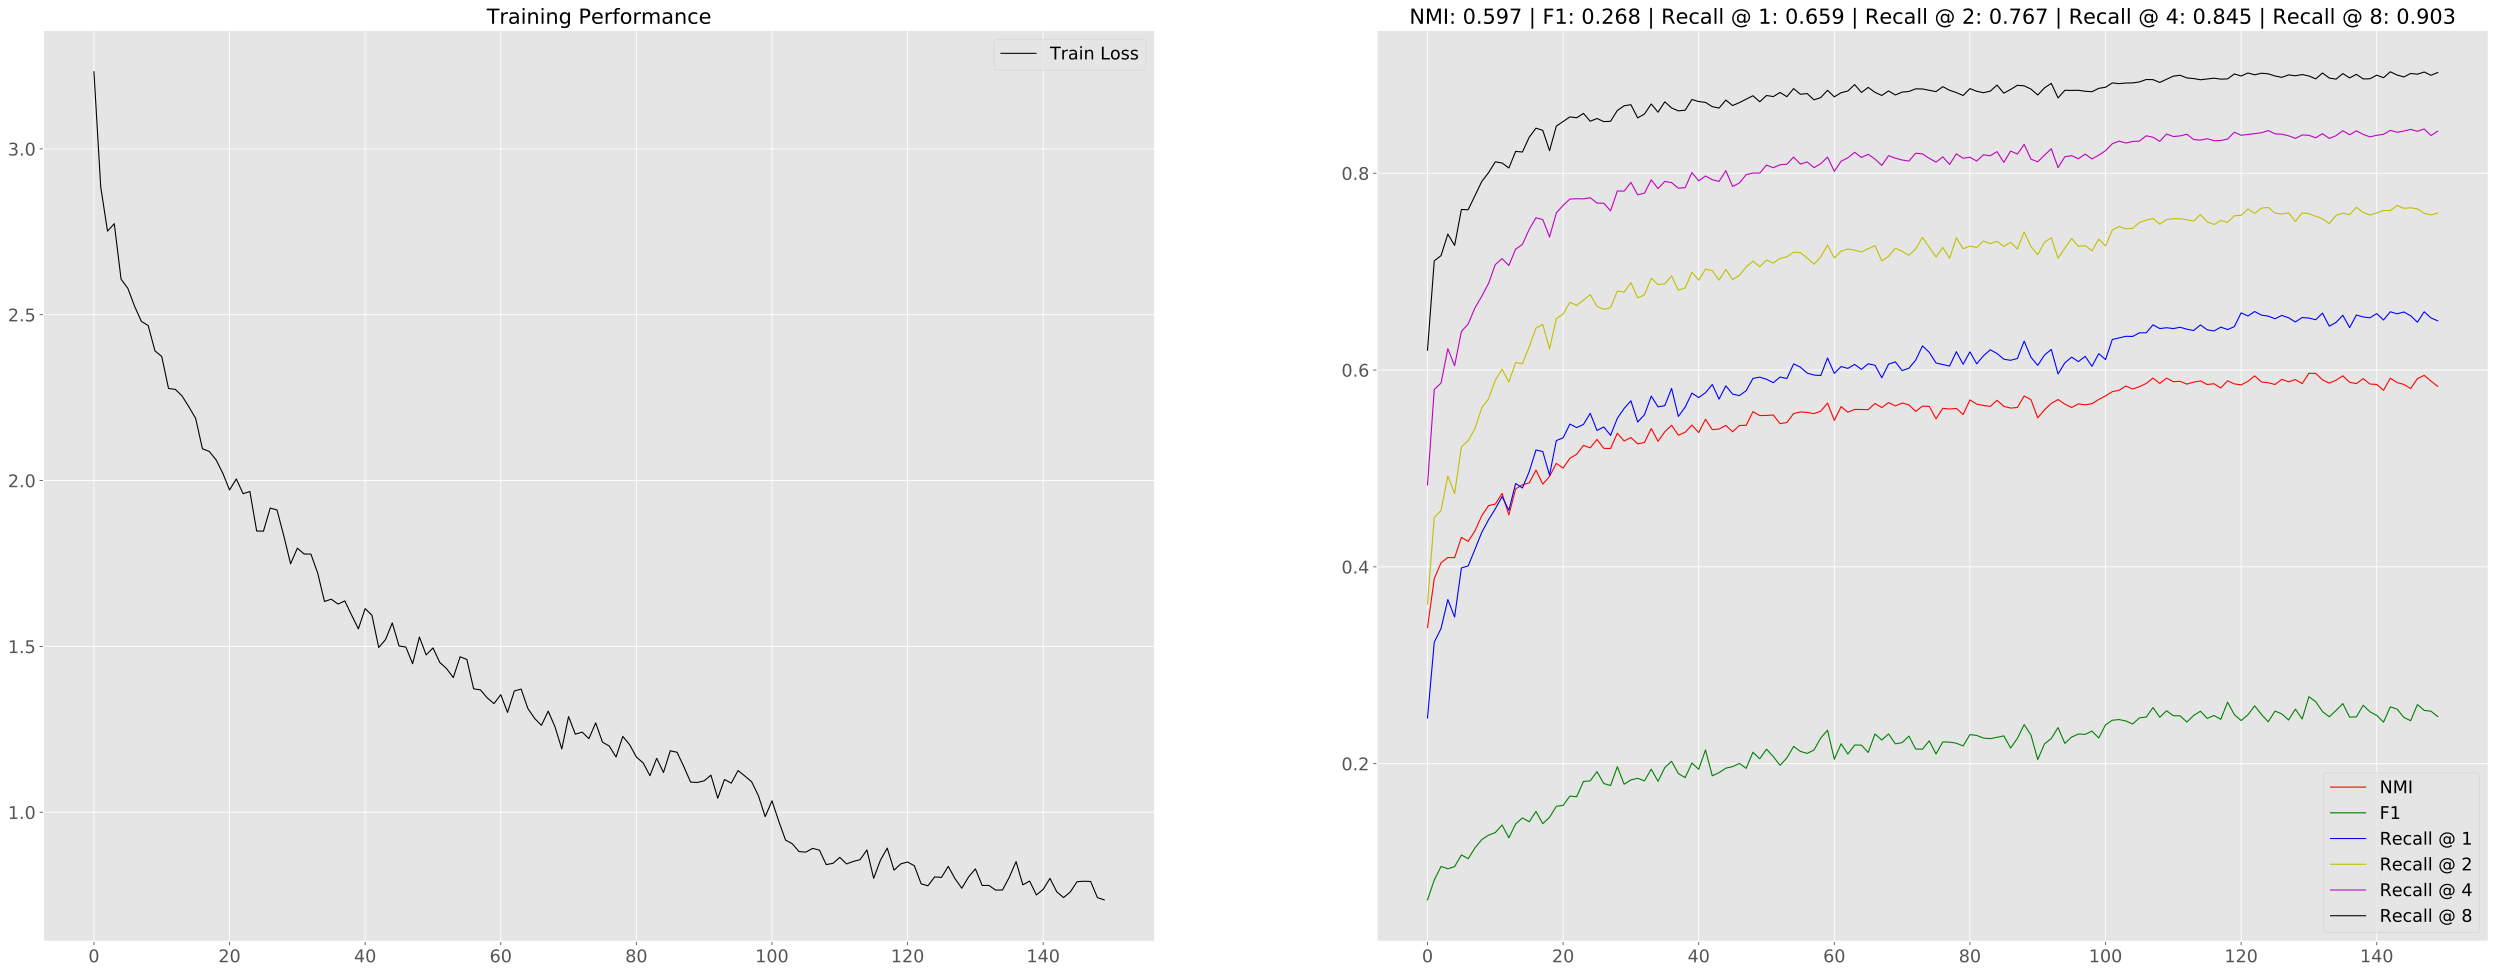 <?xml version="1.0" encoding="utf-8" standalone="no"?>
<!DOCTYPE svg PUBLIC "-//W3C//DTD SVG 1.1//EN"
  "http://www.w3.org/Graphics/SVG/1.1/DTD/svg11.dtd">
<!-- Created with matplotlib (http://matplotlib.org/) -->
<svg height="889.005pt" version="1.1" viewBox="0 0 2282.345 889.005" width="2282.345pt" xmlns="http://www.w3.org/2000/svg" xmlns:xlink="http://www.w3.org/1999/xlink">
 <defs>
  <style type="text/css">
*{stroke-linecap:butt;stroke-linejoin:round;}
  </style>
 </defs>
 <g id="figure_1">
  <g id="patch_1">
   <path d="M 0 889.005 
L 2282.345 889.005 
L 2282.345 0 
L 0 0 
z
" style="fill:#ffffff;"/>
  </g>
  <g id="axes_1">
   <g id="patch_2">
    <path d="M 39.645 859.32 
L 1054.19 859.32 
L 1054.19 27.72 
L 39.645 27.72 
z
" style="fill:#e5e5e5;"/>
   </g>
   <g id="matplotlib.axis_1">
    <g id="xtick_1">
     <g id="line2d_1">
      <path clip-path="url(#p0733e97663)" d="M 85.761 859.32 
L 85.761 27.72 
" style="fill:none;stroke:#ffffff;stroke-linecap:square;stroke-width:0.8;"/>
     </g>
     <g id="line2d_2">
      <defs>
       <path d="M 0 0 
L 0 3.5 
" id="mdea159dc70" style="stroke:#555555;stroke-width:0.8;"/>
      </defs>
      <g>
       <use style="fill:#555555;stroke:#555555;stroke-width:0.8;" x="85.761" xlink:href="#mdea159dc70" y="859.32"/>
      </g>
     </g>
     <g id="text_1">
      <!-- 0 -->
      <defs>
       <path d="M 31.781 66.406 
Q 24.172 66.406 20.328 58.906 
Q 16.5 51.422 16.5 36.375 
Q 16.5 21.391 20.328 13.891 
Q 24.172 6.391 31.781 6.391 
Q 39.453 6.391 43.281 13.891 
Q 47.125 21.391 47.125 36.375 
Q 47.125 51.422 43.281 58.906 
Q 39.453 66.406 31.781 66.406 
z
M 31.781 74.219 
Q 44.047 74.219 50.516 64.516 
Q 56.984 54.828 56.984 36.375 
Q 56.984 17.969 50.516 8.266 
Q 44.047 -1.422 31.781 -1.422 
Q 19.531 -1.422 13.062 8.266 
Q 6.594 17.969 6.594 36.375 
Q 6.594 54.828 13.062 64.516 
Q 19.531 74.219 31.781 74.219 
z
" id="DejaVuSans-30"/>
      </defs>
      <g style="fill:#555555;" transform="translate(80.671 878.478)scale(0.16 -0.16)">
       <use xlink:href="#DejaVuSans-30"/>
      </g>
     </g>
    </g>
    <g id="xtick_2">
     <g id="line2d_3">
      <path clip-path="url(#p0733e97663)" d="M 209.561 859.32 
L 209.561 27.72 
" style="fill:none;stroke:#ffffff;stroke-linecap:square;stroke-width:0.8;"/>
     </g>
     <g id="line2d_4">
      <g>
       <use style="fill:#555555;stroke:#555555;stroke-width:0.8;" x="209.561" xlink:href="#mdea159dc70" y="859.32"/>
      </g>
     </g>
     <g id="text_2">
      <!-- 20 -->
      <defs>
       <path d="M 19.188 8.297 
L 53.609 8.297 
L 53.609 0 
L 7.328 0 
L 7.328 8.297 
Q 12.938 14.109 22.625 23.891 
Q 32.328 33.688 34.812 36.531 
Q 39.547 41.844 41.422 45.531 
Q 43.312 49.219 43.312 52.781 
Q 43.312 58.594 39.234 62.25 
Q 35.156 65.922 28.609 65.922 
Q 23.969 65.922 18.812 64.312 
Q 13.672 62.703 7.812 59.422 
L 7.812 69.391 
Q 13.766 71.781 18.938 73 
Q 24.125 74.219 28.422 74.219 
Q 39.75 74.219 46.484 68.547 
Q 53.219 62.891 53.219 53.422 
Q 53.219 48.922 51.531 44.891 
Q 49.859 40.875 45.406 35.406 
Q 44.188 33.984 37.641 27.219 
Q 31.109 20.453 19.188 8.297 
z
" id="DejaVuSans-32"/>
      </defs>
      <g style="fill:#555555;" transform="translate(199.381 878.478)scale(0.16 -0.16)">
       <use xlink:href="#DejaVuSans-32"/>
       <use x="63.623" xlink:href="#DejaVuSans-30"/>
      </g>
     </g>
    </g>
    <g id="xtick_3">
     <g id="line2d_5">
      <path clip-path="url(#p0733e97663)" d="M 333.362 859.32 
L 333.362 27.72 
" style="fill:none;stroke:#ffffff;stroke-linecap:square;stroke-width:0.8;"/>
     </g>
     <g id="line2d_6">
      <g>
       <use style="fill:#555555;stroke:#555555;stroke-width:0.8;" x="333.362" xlink:href="#mdea159dc70" y="859.32"/>
      </g>
     </g>
     <g id="text_3">
      <!-- 40 -->
      <defs>
       <path d="M 37.797 64.312 
L 12.891 25.391 
L 37.797 25.391 
z
M 35.203 72.906 
L 47.609 72.906 
L 47.609 25.391 
L 58.016 25.391 
L 58.016 17.188 
L 47.609 17.188 
L 47.609 0 
L 37.797 0 
L 37.797 17.188 
L 4.891 17.188 
L 4.891 26.703 
z
" id="DejaVuSans-34"/>
      </defs>
      <g style="fill:#555555;" transform="translate(323.182 878.478)scale(0.16 -0.16)">
       <use xlink:href="#DejaVuSans-34"/>
       <use x="63.623" xlink:href="#DejaVuSans-30"/>
      </g>
     </g>
    </g>
    <g id="xtick_4">
     <g id="line2d_7">
      <path clip-path="url(#p0733e97663)" d="M 457.162 859.32 
L 457.162 27.72 
" style="fill:none;stroke:#ffffff;stroke-linecap:square;stroke-width:0.8;"/>
     </g>
     <g id="line2d_8">
      <g>
       <use style="fill:#555555;stroke:#555555;stroke-width:0.8;" x="457.162" xlink:href="#mdea159dc70" y="859.32"/>
      </g>
     </g>
     <g id="text_4">
      <!-- 60 -->
      <defs>
       <path d="M 33.016 40.375 
Q 26.375 40.375 22.484 35.828 
Q 18.609 31.297 18.609 23.391 
Q 18.609 15.531 22.484 10.953 
Q 26.375 6.391 33.016 6.391 
Q 39.656 6.391 43.531 10.953 
Q 47.406 15.531 47.406 23.391 
Q 47.406 31.297 43.531 35.828 
Q 39.656 40.375 33.016 40.375 
z
M 52.594 71.297 
L 52.594 62.312 
Q 48.875 64.062 45.094 64.984 
Q 41.312 65.922 37.594 65.922 
Q 27.828 65.922 22.672 59.328 
Q 17.531 52.734 16.797 39.406 
Q 19.672 43.656 24.016 45.922 
Q 28.375 48.188 33.594 48.188 
Q 44.578 48.188 50.953 41.516 
Q 57.328 34.859 57.328 23.391 
Q 57.328 12.156 50.688 5.359 
Q 44.047 -1.422 33.016 -1.422 
Q 20.359 -1.422 13.672 8.266 
Q 6.984 17.969 6.984 36.375 
Q 6.984 53.656 15.188 63.938 
Q 23.391 74.219 37.203 74.219 
Q 40.922 74.219 44.703 73.484 
Q 48.484 72.75 52.594 71.297 
z
" id="DejaVuSans-36"/>
      </defs>
      <g style="fill:#555555;" transform="translate(446.982 878.478)scale(0.16 -0.16)">
       <use xlink:href="#DejaVuSans-36"/>
       <use x="63.623" xlink:href="#DejaVuSans-30"/>
      </g>
     </g>
    </g>
    <g id="xtick_5">
     <g id="line2d_9">
      <path clip-path="url(#p0733e97663)" d="M 580.963 859.32 
L 580.963 27.72 
" style="fill:none;stroke:#ffffff;stroke-linecap:square;stroke-width:0.8;"/>
     </g>
     <g id="line2d_10">
      <g>
       <use style="fill:#555555;stroke:#555555;stroke-width:0.8;" x="580.963" xlink:href="#mdea159dc70" y="859.32"/>
      </g>
     </g>
     <g id="text_5">
      <!-- 80 -->
      <defs>
       <path d="M 31.781 34.625 
Q 24.75 34.625 20.719 30.859 
Q 16.703 27.094 16.703 20.516 
Q 16.703 13.922 20.719 10.156 
Q 24.75 6.391 31.781 6.391 
Q 38.812 6.391 42.859 10.172 
Q 46.922 13.969 46.922 20.516 
Q 46.922 27.094 42.891 30.859 
Q 38.875 34.625 31.781 34.625 
z
M 21.922 38.812 
Q 15.578 40.375 12.031 44.719 
Q 8.5 49.078 8.5 55.328 
Q 8.5 64.062 14.719 69.141 
Q 20.953 74.219 31.781 74.219 
Q 42.672 74.219 48.875 69.141 
Q 55.078 64.062 55.078 55.328 
Q 55.078 49.078 51.531 44.719 
Q 48 40.375 41.703 38.812 
Q 48.828 37.156 52.797 32.312 
Q 56.781 27.484 56.781 20.516 
Q 56.781 9.906 50.312 4.234 
Q 43.844 -1.422 31.781 -1.422 
Q 19.734 -1.422 13.25 4.234 
Q 6.781 9.906 6.781 20.516 
Q 6.781 27.484 10.781 32.312 
Q 14.797 37.156 21.922 38.812 
z
M 18.312 54.391 
Q 18.312 48.734 21.844 45.562 
Q 25.391 42.391 31.781 42.391 
Q 38.141 42.391 41.719 45.562 
Q 45.312 48.734 45.312 54.391 
Q 45.312 60.062 41.719 63.234 
Q 38.141 66.406 31.781 66.406 
Q 25.391 66.406 21.844 63.234 
Q 18.312 60.062 18.312 54.391 
z
" id="DejaVuSans-38"/>
      </defs>
      <g style="fill:#555555;" transform="translate(570.783 878.478)scale(0.16 -0.16)">
       <use xlink:href="#DejaVuSans-38"/>
       <use x="63.623" xlink:href="#DejaVuSans-30"/>
      </g>
     </g>
    </g>
    <g id="xtick_6">
     <g id="line2d_11">
      <path clip-path="url(#p0733e97663)" d="M 704.763 859.32 
L 704.763 27.72 
" style="fill:none;stroke:#ffffff;stroke-linecap:square;stroke-width:0.8;"/>
     </g>
     <g id="line2d_12">
      <g>
       <use style="fill:#555555;stroke:#555555;stroke-width:0.8;" x="704.763" xlink:href="#mdea159dc70" y="859.32"/>
      </g>
     </g>
     <g id="text_6">
      <!-- 100 -->
      <defs>
       <path d="M 12.406 8.297 
L 28.516 8.297 
L 28.516 63.922 
L 10.984 60.406 
L 10.984 69.391 
L 28.422 72.906 
L 38.281 72.906 
L 38.281 8.297 
L 54.391 8.297 
L 54.391 0 
L 12.406 0 
z
" id="DejaVuSans-31"/>
      </defs>
      <g style="fill:#555555;" transform="translate(689.493 878.478)scale(0.16 -0.16)">
       <use xlink:href="#DejaVuSans-31"/>
       <use x="63.623" xlink:href="#DejaVuSans-30"/>
       <use x="127.246" xlink:href="#DejaVuSans-30"/>
      </g>
     </g>
    </g>
    <g id="xtick_7">
     <g id="line2d_13">
      <path clip-path="url(#p0733e97663)" d="M 828.564 859.32 
L 828.564 27.72 
" style="fill:none;stroke:#ffffff;stroke-linecap:square;stroke-width:0.8;"/>
     </g>
     <g id="line2d_14">
      <g>
       <use style="fill:#555555;stroke:#555555;stroke-width:0.8;" x="828.564" xlink:href="#mdea159dc70" y="859.32"/>
      </g>
     </g>
     <g id="text_7">
      <!-- 120 -->
      <g style="fill:#555555;" transform="translate(813.294 878.478)scale(0.16 -0.16)">
       <use xlink:href="#DejaVuSans-31"/>
       <use x="63.623" xlink:href="#DejaVuSans-32"/>
       <use x="127.246" xlink:href="#DejaVuSans-30"/>
      </g>
     </g>
    </g>
    <g id="xtick_8">
     <g id="line2d_15">
      <path clip-path="url(#p0733e97663)" d="M 952.365 859.32 
L 952.365 27.72 
" style="fill:none;stroke:#ffffff;stroke-linecap:square;stroke-width:0.8;"/>
     </g>
     <g id="line2d_16">
      <g>
       <use style="fill:#555555;stroke:#555555;stroke-width:0.8;" x="952.365" xlink:href="#mdea159dc70" y="859.32"/>
      </g>
     </g>
     <g id="text_8">
      <!-- 140 -->
      <g style="fill:#555555;" transform="translate(937.095 878.478)scale(0.16 -0.16)">
       <use xlink:href="#DejaVuSans-31"/>
       <use x="63.623" xlink:href="#DejaVuSans-34"/>
       <use x="127.246" xlink:href="#DejaVuSans-30"/>
      </g>
     </g>
    </g>
   </g>
   <g id="matplotlib.axis_2">
    <g id="ytick_1">
     <g id="line2d_17">
      <path clip-path="url(#p0733e97663)" d="M 39.645 741.545 
L 1054.19 741.545 
" style="fill:none;stroke:#ffffff;stroke-linecap:square;stroke-width:0.8;"/>
     </g>
     <g id="line2d_18">
      <defs>
       <path d="M 0 0 
L -3.5 0 
" id="m89039158ae" style="stroke:#555555;stroke-width:0.8;"/>
      </defs>
      <g>
       <use style="fill:#555555;stroke:#555555;stroke-width:0.8;" x="39.645" xlink:href="#m89039158ae" y="741.545"/>
      </g>
     </g>
     <g id="text_9">
      <!-- 1.0 -->
      <defs>
       <path d="M 10.688 12.406 
L 21 12.406 
L 21 0 
L 10.688 0 
z
" id="DejaVuSans-2e"/>
      </defs>
      <g style="fill:#555555;" transform="translate(7.2 747.624)scale(0.16 -0.16)">
       <use xlink:href="#DejaVuSans-31"/>
       <use x="63.623" xlink:href="#DejaVuSans-2e"/>
       <use x="95.41" xlink:href="#DejaVuSans-30"/>
      </g>
     </g>
    </g>
    <g id="ytick_2">
     <g id="line2d_19">
      <path clip-path="url(#p0733e97663)" d="M 39.645 590.137 
L 1054.19 590.137 
" style="fill:none;stroke:#ffffff;stroke-linecap:square;stroke-width:0.8;"/>
     </g>
     <g id="line2d_20">
      <g>
       <use style="fill:#555555;stroke:#555555;stroke-width:0.8;" x="39.645" xlink:href="#m89039158ae" y="590.137"/>
      </g>
     </g>
     <g id="text_10">
      <!-- 1.5 -->
      <defs>
       <path d="M 10.797 72.906 
L 49.516 72.906 
L 49.516 64.594 
L 19.828 64.594 
L 19.828 46.734 
Q 21.969 47.469 24.109 47.828 
Q 26.266 48.188 28.422 48.188 
Q 40.625 48.188 47.75 41.5 
Q 54.891 34.812 54.891 23.391 
Q 54.891 11.625 47.562 5.094 
Q 40.234 -1.422 26.906 -1.422 
Q 22.312 -1.422 17.547 -0.641 
Q 12.797 0.141 7.719 1.703 
L 7.719 11.625 
Q 12.109 9.234 16.797 8.062 
Q 21.484 6.891 26.703 6.891 
Q 35.156 6.891 40.078 11.328 
Q 45.016 15.766 45.016 23.391 
Q 45.016 31 40.078 35.438 
Q 35.156 39.891 26.703 39.891 
Q 22.75 39.891 18.812 39.016 
Q 14.891 38.141 10.797 36.281 
z
" id="DejaVuSans-35"/>
      </defs>
      <g style="fill:#555555;" transform="translate(7.2 596.216)scale(0.16 -0.16)">
       <use xlink:href="#DejaVuSans-31"/>
       <use x="63.623" xlink:href="#DejaVuSans-2e"/>
       <use x="95.41" xlink:href="#DejaVuSans-35"/>
      </g>
     </g>
    </g>
    <g id="ytick_3">
     <g id="line2d_21">
      <path clip-path="url(#p0733e97663)" d="M 39.645 438.729 
L 1054.19 438.729 
" style="fill:none;stroke:#ffffff;stroke-linecap:square;stroke-width:0.8;"/>
     </g>
     <g id="line2d_22">
      <g>
       <use style="fill:#555555;stroke:#555555;stroke-width:0.8;" x="39.645" xlink:href="#m89039158ae" y="438.729"/>
      </g>
     </g>
     <g id="text_11">
      <!-- 2.0 -->
      <g style="fill:#555555;" transform="translate(7.2 444.807)scale(0.16 -0.16)">
       <use xlink:href="#DejaVuSans-32"/>
       <use x="63.623" xlink:href="#DejaVuSans-2e"/>
       <use x="95.41" xlink:href="#DejaVuSans-30"/>
      </g>
     </g>
    </g>
    <g id="ytick_4">
     <g id="line2d_23">
      <path clip-path="url(#p0733e97663)" d="M 39.645 287.32 
L 1054.19 287.32 
" style="fill:none;stroke:#ffffff;stroke-linecap:square;stroke-width:0.8;"/>
     </g>
     <g id="line2d_24">
      <g>
       <use style="fill:#555555;stroke:#555555;stroke-width:0.8;" x="39.645" xlink:href="#m89039158ae" y="287.32"/>
      </g>
     </g>
     <g id="text_12">
      <!-- 2.5 -->
      <g style="fill:#555555;" transform="translate(7.2 293.399)scale(0.16 -0.16)">
       <use xlink:href="#DejaVuSans-32"/>
       <use x="63.623" xlink:href="#DejaVuSans-2e"/>
       <use x="95.41" xlink:href="#DejaVuSans-35"/>
      </g>
     </g>
    </g>
    <g id="ytick_5">
     <g id="line2d_25">
      <path clip-path="url(#p0733e97663)" d="M 39.645 135.912 
L 1054.19 135.912 
" style="fill:none;stroke:#ffffff;stroke-linecap:square;stroke-width:0.8;"/>
     </g>
     <g id="line2d_26">
      <g>
       <use style="fill:#555555;stroke:#555555;stroke-width:0.8;" x="39.645" xlink:href="#m89039158ae" y="135.912"/>
      </g>
     </g>
     <g id="text_13">
      <!-- 3.0 -->
      <defs>
       <path d="M 40.578 39.312 
Q 47.656 37.797 51.625 33 
Q 55.609 28.219 55.609 21.188 
Q 55.609 10.406 48.188 4.484 
Q 40.766 -1.422 27.094 -1.422 
Q 22.516 -1.422 17.656 -0.516 
Q 12.797 0.391 7.625 2.203 
L 7.625 11.719 
Q 11.719 9.328 16.594 8.109 
Q 21.484 6.891 26.812 6.891 
Q 36.078 6.891 40.938 10.547 
Q 45.797 14.203 45.797 21.188 
Q 45.797 27.641 41.281 31.266 
Q 36.766 34.906 28.719 34.906 
L 20.219 34.906 
L 20.219 43.016 
L 29.109 43.016 
Q 36.375 43.016 40.234 45.922 
Q 44.094 48.828 44.094 54.297 
Q 44.094 59.906 40.109 62.906 
Q 36.141 65.922 28.719 65.922 
Q 24.656 65.922 20.016 65.031 
Q 15.375 64.156 9.812 62.312 
L 9.812 71.094 
Q 15.438 72.656 20.344 73.438 
Q 25.25 74.219 29.594 74.219 
Q 40.828 74.219 47.359 69.109 
Q 53.906 64.016 53.906 55.328 
Q 53.906 49.266 50.438 45.094 
Q 46.969 40.922 40.578 39.312 
z
" id="DejaVuSans-33"/>
      </defs>
      <g style="fill:#555555;" transform="translate(7.2 141.99)scale(0.16 -0.16)">
       <use xlink:href="#DejaVuSans-33"/>
       <use x="63.623" xlink:href="#DejaVuSans-2e"/>
       <use x="95.41" xlink:href="#DejaVuSans-30"/>
      </g>
     </g>
    </g>
   </g>
   <g id="line2d_27">
    <path clip-path="url(#p0733e97663)" d="M 85.761 65.52 
L 91.951 170.588 
L 98.141 211.026 
L 104.331 204.218 
L 110.521 254.833 
L 116.711 263.244 
L 122.901 279.697 
L 129.091 293.475 
L 135.281 297.182 
L 141.471 320.327 
L 147.661 325.443 
L 153.851 354.669 
L 160.041 355.451 
L 166.231 361.543 
L 172.421 371.378 
L 178.611 381.942 
L 184.801 409.698 
L 190.991 412.087 
L 197.181 419.689 
L 203.371 431.924 
L 209.561 447.266 
L 215.751 437.242 
L 221.941 450.731 
L 228.131 448.731 
L 234.321 484.76 
L 240.511 484.932 
L 246.701 463.824 
L 252.891 465.573 
L 259.081 489.145 
L 265.271 514.738 
L 271.462 500.451 
L 277.652 505.787 
L 283.842 505.847 
L 290.032 523.171 
L 296.222 549.098 
L 302.412 547.041 
L 308.602 551.45 
L 314.792 548.609 
L 320.982 561.521 
L 327.172 574.089 
L 333.362 555.629 
L 339.552 561.697 
L 345.742 591.11 
L 351.932 583.966 
L 358.122 568.685 
L 364.312 589.745 
L 370.502 590.711 
L 376.692 605.911 
L 382.882 581.589 
L 389.072 597.93 
L 395.262 591.5 
L 401.452 604.721 
L 407.642 610.325 
L 413.832 618.61 
L 420.022 599.621 
L 426.212 602.035 
L 432.402 628.867 
L 438.592 629.8 
L 444.782 637.124 
L 450.972 642.351 
L 457.162 634.223 
L 463.352 650.376 
L 469.542 630.828 
L 475.732 629.077 
L 481.922 646.807 
L 488.112 655.923 
L 494.302 662.217 
L 500.493 649.203 
L 506.683 663.605 
L 512.873 683.707 
L 519.063 654.154 
L 525.253 670.278 
L 531.443 668.375 
L 537.633 674.305 
L 543.823 659.97 
L 550.013 677.522 
L 556.203 681.105 
L 562.393 691.093 
L 568.583 672.261 
L 574.773 679.825 
L 580.963 691.08 
L 587.153 696.461 
L 593.343 708.141 
L 599.533 692.292 
L 605.723 705.23 
L 611.913 685.431 
L 618.103 686.774 
L 624.293 699.907 
L 630.483 714.032 
L 636.673 714.334 
L 642.863 712.849 
L 649.053 707.665 
L 655.243 728.715 
L 661.433 711.605 
L 667.623 714.967 
L 673.813 703.467 
L 680.003 708.45 
L 686.193 713.688 
L 692.383 726.448 
L 698.573 745.537 
L 704.763 731.089 
L 710.953 749.669 
L 717.143 766.926 
L 723.334 770.314 
L 729.524 777.509 
L 735.714 777.924 
L 741.904 774.51 
L 748.094 776.118 
L 754.284 789.335 
L 760.474 788.155 
L 766.664 782.717 
L 772.854 788.719 
L 779.044 786.434 
L 785.234 784.784 
L 791.424 775.972 
L 797.614 801.857 
L 803.804 785.231 
L 809.994 774.287 
L 816.184 794.405 
L 822.374 788.644 
L 828.564 786.958 
L 834.754 790.376 
L 840.944 806.868 
L 847.134 808.673 
L 853.324 800.531 
L 859.514 801.04 
L 865.704 790.892 
L 871.894 802.244 
L 878.084 810.91 
L 884.274 800.549 
L 890.464 793.252 
L 896.654 808.366 
L 902.844 808.366 
L 909.034 812.615 
L 915.224 812.5 
L 921.414 800.865 
L 927.604 786.594 
L 933.794 807.781 
L 939.984 804.356 
L 946.174 817.045 
L 952.365 811.955 
L 958.555 801.905 
L 964.745 814.121 
L 970.935 819.44 
L 977.125 814.262 
L 983.315 804.904 
L 989.505 804.513 
L 995.695 804.727 
L 1001.885 819.486 
L 1008.075 821.52 
L 1008.075 821.52 
" style="fill:none;stroke:#000000;stroke-linecap:square;"/>
   </g>
   <g id="patch_3">
    <path d="M 39.645 859.32 
L 39.645 27.72 
" style="fill:none;stroke:#ffffff;stroke-linecap:square;stroke-linejoin:miter;"/>
   </g>
   <g id="patch_4">
    <path d="M 1054.19 859.32 
L 1054.19 27.72 
" style="fill:none;stroke:#ffffff;stroke-linecap:square;stroke-linejoin:miter;"/>
   </g>
   <g id="patch_5">
    <path d="M 39.645 859.32 
L 1054.19 859.32 
" style="fill:none;stroke:#ffffff;stroke-linecap:square;stroke-linejoin:miter;"/>
   </g>
   <g id="patch_6">
    <path d="M 39.645 27.72 
L 1054.19 27.72 
" style="fill:none;stroke:#ffffff;stroke-linecap:square;stroke-linejoin:miter;"/>
   </g>
   <g id="text_14">
    <!-- Training Performance -->
    <defs>
     <path d="M -0.297 72.906 
L 61.375 72.906 
L 61.375 64.594 
L 35.5 64.594 
L 35.5 0 
L 25.594 0 
L 25.594 64.594 
L -0.297 64.594 
z
" id="DejaVuSans-54"/>
     <path d="M 41.109 46.297 
Q 39.594 47.172 37.812 47.578 
Q 36.031 48 33.891 48 
Q 26.266 48 22.188 43.047 
Q 18.109 38.094 18.109 28.812 
L 18.109 0 
L 9.078 0 
L 9.078 54.688 
L 18.109 54.688 
L 18.109 46.188 
Q 20.953 51.172 25.484 53.578 
Q 30.031 56 36.531 56 
Q 37.453 56 38.578 55.875 
Q 39.703 55.766 41.062 55.516 
z
" id="DejaVuSans-72"/>
     <path d="M 34.281 27.484 
Q 23.391 27.484 19.188 25 
Q 14.984 22.516 14.984 16.5 
Q 14.984 11.719 18.141 8.906 
Q 21.297 6.109 26.703 6.109 
Q 34.188 6.109 38.703 11.406 
Q 43.219 16.703 43.219 25.484 
L 43.219 27.484 
z
M 52.203 31.203 
L 52.203 0 
L 43.219 0 
L 43.219 8.297 
Q 40.141 3.328 35.547 0.953 
Q 30.953 -1.422 24.312 -1.422 
Q 15.922 -1.422 10.953 3.297 
Q 6 8.016 6 15.922 
Q 6 25.141 12.172 29.828 
Q 18.359 34.516 30.609 34.516 
L 43.219 34.516 
L 43.219 35.406 
Q 43.219 41.609 39.141 45 
Q 35.062 48.391 27.688 48.391 
Q 23 48.391 18.547 47.266 
Q 14.109 46.141 10.016 43.891 
L 10.016 52.203 
Q 14.938 54.109 19.578 55.047 
Q 24.219 56 28.609 56 
Q 40.484 56 46.344 49.844 
Q 52.203 43.703 52.203 31.203 
z
" id="DejaVuSans-61"/>
     <path d="M 9.422 54.688 
L 18.406 54.688 
L 18.406 0 
L 9.422 0 
z
M 9.422 75.984 
L 18.406 75.984 
L 18.406 64.594 
L 9.422 64.594 
z
" id="DejaVuSans-69"/>
     <path d="M 54.891 33.016 
L 54.891 0 
L 45.906 0 
L 45.906 32.719 
Q 45.906 40.484 42.875 44.328 
Q 39.844 48.188 33.797 48.188 
Q 26.516 48.188 22.312 43.547 
Q 18.109 38.922 18.109 30.906 
L 18.109 0 
L 9.078 0 
L 9.078 54.688 
L 18.109 54.688 
L 18.109 46.188 
Q 21.344 51.125 25.703 53.562 
Q 30.078 56 35.797 56 
Q 45.219 56 50.047 50.172 
Q 54.891 44.344 54.891 33.016 
z
" id="DejaVuSans-6e"/>
     <path d="M 45.406 27.984 
Q 45.406 37.75 41.375 43.109 
Q 37.359 48.484 30.078 48.484 
Q 22.859 48.484 18.828 43.109 
Q 14.797 37.75 14.797 27.984 
Q 14.797 18.266 18.828 12.891 
Q 22.859 7.516 30.078 7.516 
Q 37.359 7.516 41.375 12.891 
Q 45.406 18.266 45.406 27.984 
z
M 54.391 6.781 
Q 54.391 -7.172 48.188 -13.984 
Q 42 -20.797 29.203 -20.797 
Q 24.469 -20.797 20.266 -20.094 
Q 16.062 -19.391 12.109 -17.922 
L 12.109 -9.188 
Q 16.062 -11.328 19.922 -12.344 
Q 23.781 -13.375 27.781 -13.375 
Q 36.625 -13.375 41.016 -8.766 
Q 45.406 -4.156 45.406 5.172 
L 45.406 9.625 
Q 42.625 4.781 38.281 2.391 
Q 33.938 0 27.875 0 
Q 17.828 0 11.672 7.656 
Q 5.516 15.328 5.516 27.984 
Q 5.516 40.672 11.672 48.328 
Q 17.828 56 27.875 56 
Q 33.938 56 38.281 53.609 
Q 42.625 51.219 45.406 46.391 
L 45.406 54.688 
L 54.391 54.688 
z
" id="DejaVuSans-67"/>
     <path id="DejaVuSans-20"/>
     <path d="M 19.672 64.797 
L 19.672 37.406 
L 32.078 37.406 
Q 38.969 37.406 42.719 40.969 
Q 46.484 44.531 46.484 51.125 
Q 46.484 57.672 42.719 61.234 
Q 38.969 64.797 32.078 64.797 
z
M 9.812 72.906 
L 32.078 72.906 
Q 44.344 72.906 50.609 67.359 
Q 56.891 61.812 56.891 51.125 
Q 56.891 40.328 50.609 34.812 
Q 44.344 29.297 32.078 29.297 
L 19.672 29.297 
L 19.672 0 
L 9.812 0 
z
" id="DejaVuSans-50"/>
     <path d="M 56.203 29.594 
L 56.203 25.203 
L 14.891 25.203 
Q 15.484 15.922 20.484 11.062 
Q 25.484 6.203 34.422 6.203 
Q 39.594 6.203 44.453 7.469 
Q 49.312 8.734 54.109 11.281 
L 54.109 2.781 
Q 49.266 0.734 44.188 -0.344 
Q 39.109 -1.422 33.891 -1.422 
Q 20.797 -1.422 13.156 6.188 
Q 5.516 13.812 5.516 26.812 
Q 5.516 40.234 12.766 48.109 
Q 20.016 56 32.328 56 
Q 43.359 56 49.781 48.891 
Q 56.203 41.797 56.203 29.594 
z
M 47.219 32.234 
Q 47.125 39.594 43.094 43.984 
Q 39.062 48.391 32.422 48.391 
Q 24.906 48.391 20.391 44.141 
Q 15.875 39.891 15.188 32.172 
z
" id="DejaVuSans-65"/>
     <path d="M 37.109 75.984 
L 37.109 68.5 
L 28.516 68.5 
Q 23.688 68.5 21.797 66.547 
Q 19.922 64.594 19.922 59.516 
L 19.922 54.688 
L 34.719 54.688 
L 34.719 47.703 
L 19.922 47.703 
L 19.922 0 
L 10.891 0 
L 10.891 47.703 
L 2.297 47.703 
L 2.297 54.688 
L 10.891 54.688 
L 10.891 58.5 
Q 10.891 67.625 15.141 71.797 
Q 19.391 75.984 28.609 75.984 
z
" id="DejaVuSans-66"/>
     <path d="M 30.609 48.391 
Q 23.391 48.391 19.188 42.75 
Q 14.984 37.109 14.984 27.297 
Q 14.984 17.484 19.156 11.844 
Q 23.344 6.203 30.609 6.203 
Q 37.797 6.203 41.984 11.859 
Q 46.188 17.531 46.188 27.297 
Q 46.188 37.016 41.984 42.703 
Q 37.797 48.391 30.609 48.391 
z
M 30.609 56 
Q 42.328 56 49.016 48.375 
Q 55.719 40.766 55.719 27.297 
Q 55.719 13.875 49.016 6.219 
Q 42.328 -1.422 30.609 -1.422 
Q 18.844 -1.422 12.172 6.219 
Q 5.516 13.875 5.516 27.297 
Q 5.516 40.766 12.172 48.375 
Q 18.844 56 30.609 56 
z
" id="DejaVuSans-6f"/>
     <path d="M 52 44.188 
Q 55.375 50.25 60.062 53.125 
Q 64.75 56 71.094 56 
Q 79.641 56 84.281 50.016 
Q 88.922 44.047 88.922 33.016 
L 88.922 0 
L 79.891 0 
L 79.891 32.719 
Q 79.891 40.578 77.094 44.375 
Q 74.312 48.188 68.609 48.188 
Q 61.625 48.188 57.562 43.547 
Q 53.516 38.922 53.516 30.906 
L 53.516 0 
L 44.484 0 
L 44.484 32.719 
Q 44.484 40.625 41.703 44.406 
Q 38.922 48.188 33.109 48.188 
Q 26.219 48.188 22.156 43.531 
Q 18.109 38.875 18.109 30.906 
L 18.109 0 
L 9.078 0 
L 9.078 54.688 
L 18.109 54.688 
L 18.109 46.188 
Q 21.188 51.219 25.484 53.609 
Q 29.781 56 35.688 56 
Q 41.656 56 45.828 52.969 
Q 50 49.953 52 44.188 
z
" id="DejaVuSans-6d"/>
     <path d="M 48.781 52.594 
L 48.781 44.188 
Q 44.969 46.297 41.141 47.344 
Q 37.312 48.391 33.406 48.391 
Q 24.656 48.391 19.812 42.844 
Q 14.984 37.312 14.984 27.297 
Q 14.984 17.281 19.812 11.734 
Q 24.656 6.203 33.406 6.203 
Q 37.312 6.203 41.141 7.25 
Q 44.969 8.297 48.781 10.406 
L 48.781 2.094 
Q 45.016 0.344 40.984 -0.531 
Q 36.969 -1.422 32.422 -1.422 
Q 20.062 -1.422 12.781 6.344 
Q 5.516 14.109 5.516 27.297 
Q 5.516 40.672 12.859 48.328 
Q 20.219 56 33.016 56 
Q 37.156 56 41.109 55.141 
Q 45.062 54.297 48.781 52.594 
z
" id="DejaVuSans-63"/>
    </defs>
    <g transform="translate(444.339 21.72)scale(0.19 -0.19)">
     <use xlink:href="#DejaVuSans-54"/>
     <use x="60.865" xlink:href="#DejaVuSans-72"/>
     <use x="101.979" xlink:href="#DejaVuSans-61"/>
     <use x="163.258" xlink:href="#DejaVuSans-69"/>
     <use x="191.041" xlink:href="#DejaVuSans-6e"/>
     <use x="254.42" xlink:href="#DejaVuSans-69"/>
     <use x="282.203" xlink:href="#DejaVuSans-6e"/>
     <use x="345.582" xlink:href="#DejaVuSans-67"/>
     <use x="409.059" xlink:href="#DejaVuSans-20"/>
     <use x="440.846" xlink:href="#DejaVuSans-50"/>
     <use x="501.102" xlink:href="#DejaVuSans-65"/>
     <use x="562.625" xlink:href="#DejaVuSans-72"/>
     <use x="603.738" xlink:href="#DejaVuSans-66"/>
     <use x="638.943" xlink:href="#DejaVuSans-6f"/>
     <use x="700.125" xlink:href="#DejaVuSans-72"/>
     <use x="741.223" xlink:href="#DejaVuSans-6d"/>
     <use x="838.635" xlink:href="#DejaVuSans-61"/>
     <use x="899.914" xlink:href="#DejaVuSans-6e"/>
     <use x="963.293" xlink:href="#DejaVuSans-63"/>
     <use x="1018.273" xlink:href="#DejaVuSans-65"/>
    </g>
   </g>
   <g id="legend_1">
    <g id="patch_7">
     <path d="M 910.628 64.005 
L 1042.99 64.005 
Q 1046.19 64.005 1046.19 60.805 
L 1046.19 38.92 
Q 1046.19 35.72 1042.99 35.72 
L 910.628 35.72 
Q 907.428 35.72 907.428 38.92 
L 907.428 60.805 
Q 907.428 64.005 910.628 64.005 
z
" style="fill:#e5e5e5;opacity:0.8;stroke:#cccccc;stroke-linejoin:miter;stroke-width:0.5;"/>
    </g>
    <g id="line2d_28">
     <path d="M 913.828 48.678 
L 945.828 48.678 
" style="fill:none;stroke:#000000;stroke-linecap:square;"/>
    </g>
    <g id="line2d_29"/>
    <g id="text_15">
     <!-- Train Loss -->
     <defs>
      <path d="M 9.812 72.906 
L 19.672 72.906 
L 19.672 8.297 
L 55.172 8.297 
L 55.172 0 
L 9.812 0 
z
" id="DejaVuSans-4c"/>
      <path d="M 44.281 53.078 
L 44.281 44.578 
Q 40.484 46.531 36.375 47.5 
Q 32.281 48.484 27.875 48.484 
Q 21.188 48.484 17.844 46.438 
Q 14.5 44.391 14.5 40.281 
Q 14.5 37.156 16.891 35.375 
Q 19.281 33.594 26.516 31.984 
L 29.594 31.297 
Q 39.156 29.25 43.188 25.516 
Q 47.219 21.781 47.219 15.094 
Q 47.219 7.469 41.188 3.016 
Q 35.156 -1.422 24.609 -1.422 
Q 20.219 -1.422 15.453 -0.562 
Q 10.688 0.297 5.422 2 
L 5.422 11.281 
Q 10.406 8.688 15.234 7.391 
Q 20.062 6.109 24.812 6.109 
Q 31.156 6.109 34.562 8.281 
Q 37.984 10.453 37.984 14.406 
Q 37.984 18.062 35.516 20.016 
Q 33.062 21.969 24.703 23.781 
L 21.578 24.516 
Q 13.234 26.266 9.516 29.906 
Q 5.812 33.547 5.812 39.891 
Q 5.812 47.609 11.281 51.797 
Q 16.75 56 26.812 56 
Q 31.781 56 36.172 55.266 
Q 40.578 54.547 44.281 53.078 
z
" id="DejaVuSans-73"/>
     </defs>
     <g transform="translate(958.628 54.278)scale(0.16 -0.16)">
      <use xlink:href="#DejaVuSans-54"/>
      <use x="60.865" xlink:href="#DejaVuSans-72"/>
      <use x="101.979" xlink:href="#DejaVuSans-61"/>
      <use x="163.258" xlink:href="#DejaVuSans-69"/>
      <use x="191.041" xlink:href="#DejaVuSans-6e"/>
      <use x="254.42" xlink:href="#DejaVuSans-20"/>
      <use x="286.207" xlink:href="#DejaVuSans-4c"/>
      <use x="341.904" xlink:href="#DejaVuSans-6f"/>
      <use x="403.086" xlink:href="#DejaVuSans-73"/>
      <use x="455.186" xlink:href="#DejaVuSans-73"/>
     </g>
    </g>
   </g>
  </g>
  <g id="axes_2">
   <g id="patch_8">
    <path d="M 1257.1 859.32 
L 2271.645 859.32 
L 2271.645 27.72 
L 1257.1 27.72 
z
" style="fill:#e5e5e5;"/>
   </g>
   <g id="matplotlib.axis_3">
    <g id="xtick_9">
     <g id="line2d_30">
      <path clip-path="url(#p8828c48fa5)" d="M 1303.215 859.32 
L 1303.215 27.72 
" style="fill:none;stroke:#ffffff;stroke-linecap:square;stroke-width:0.8;"/>
     </g>
     <g id="line2d_31">
      <g>
       <use style="fill:#555555;stroke:#555555;stroke-width:0.8;" x="1303.215" xlink:href="#mdea159dc70" y="859.32"/>
      </g>
     </g>
     <g id="text_16">
      <!-- 0 -->
      <g style="fill:#555555;" transform="translate(1298.125 878.478)scale(0.16 -0.16)">
       <use xlink:href="#DejaVuSans-30"/>
      </g>
     </g>
    </g>
    <g id="xtick_10">
     <g id="line2d_32">
      <path clip-path="url(#p8828c48fa5)" d="M 1427.016 859.32 
L 1427.016 27.72 
" style="fill:none;stroke:#ffffff;stroke-linecap:square;stroke-width:0.8;"/>
     </g>
     <g id="line2d_33">
      <g>
       <use style="fill:#555555;stroke:#555555;stroke-width:0.8;" x="1427.016" xlink:href="#mdea159dc70" y="859.32"/>
      </g>
     </g>
     <g id="text_17">
      <!-- 20 -->
      <g style="fill:#555555;" transform="translate(1416.836 878.478)scale(0.16 -0.16)">
       <use xlink:href="#DejaVuSans-32"/>
       <use x="63.623" xlink:href="#DejaVuSans-30"/>
      </g>
     </g>
    </g>
    <g id="xtick_11">
     <g id="line2d_34">
      <path clip-path="url(#p8828c48fa5)" d="M 1550.816 859.32 
L 1550.816 27.72 
" style="fill:none;stroke:#ffffff;stroke-linecap:square;stroke-width:0.8;"/>
     </g>
     <g id="line2d_35">
      <g>
       <use style="fill:#555555;stroke:#555555;stroke-width:0.8;" x="1550.816" xlink:href="#mdea159dc70" y="859.32"/>
      </g>
     </g>
     <g id="text_18">
      <!-- 40 -->
      <g style="fill:#555555;" transform="translate(1540.636 878.478)scale(0.16 -0.16)">
       <use xlink:href="#DejaVuSans-34"/>
       <use x="63.623" xlink:href="#DejaVuSans-30"/>
      </g>
     </g>
    </g>
    <g id="xtick_12">
     <g id="line2d_36">
      <path clip-path="url(#p8828c48fa5)" d="M 1674.617 859.32 
L 1674.617 27.72 
" style="fill:none;stroke:#ffffff;stroke-linecap:square;stroke-width:0.8;"/>
     </g>
     <g id="line2d_37">
      <g>
       <use style="fill:#555555;stroke:#555555;stroke-width:0.8;" x="1674.617" xlink:href="#mdea159dc70" y="859.32"/>
      </g>
     </g>
     <g id="text_19">
      <!-- 60 -->
      <g style="fill:#555555;" transform="translate(1664.437 878.478)scale(0.16 -0.16)">
       <use xlink:href="#DejaVuSans-36"/>
       <use x="63.623" xlink:href="#DejaVuSans-30"/>
      </g>
     </g>
    </g>
    <g id="xtick_13">
     <g id="line2d_38">
      <path clip-path="url(#p8828c48fa5)" d="M 1798.417 859.32 
L 1798.417 27.72 
" style="fill:none;stroke:#ffffff;stroke-linecap:square;stroke-width:0.8;"/>
     </g>
     <g id="line2d_39">
      <g>
       <use style="fill:#555555;stroke:#555555;stroke-width:0.8;" x="1798.417" xlink:href="#mdea159dc70" y="859.32"/>
      </g>
     </g>
     <g id="text_20">
      <!-- 80 -->
      <g style="fill:#555555;" transform="translate(1788.237 878.478)scale(0.16 -0.16)">
       <use xlink:href="#DejaVuSans-38"/>
       <use x="63.623" xlink:href="#DejaVuSans-30"/>
      </g>
     </g>
    </g>
    <g id="xtick_14">
     <g id="line2d_40">
      <path clip-path="url(#p8828c48fa5)" d="M 1922.218 859.32 
L 1922.218 27.72 
" style="fill:none;stroke:#ffffff;stroke-linecap:square;stroke-width:0.8;"/>
     </g>
     <g id="line2d_41">
      <g>
       <use style="fill:#555555;stroke:#555555;stroke-width:0.8;" x="1922.218" xlink:href="#mdea159dc70" y="859.32"/>
      </g>
     </g>
     <g id="text_21">
      <!-- 100 -->
      <g style="fill:#555555;" transform="translate(1906.948 878.478)scale(0.16 -0.16)">
       <use xlink:href="#DejaVuSans-31"/>
       <use x="63.623" xlink:href="#DejaVuSans-30"/>
       <use x="127.246" xlink:href="#DejaVuSans-30"/>
      </g>
     </g>
    </g>
    <g id="xtick_15">
     <g id="line2d_42">
      <path clip-path="url(#p8828c48fa5)" d="M 2046.019 859.32 
L 2046.019 27.72 
" style="fill:none;stroke:#ffffff;stroke-linecap:square;stroke-width:0.8;"/>
     </g>
     <g id="line2d_43">
      <g>
       <use style="fill:#555555;stroke:#555555;stroke-width:0.8;" x="2046.019" xlink:href="#mdea159dc70" y="859.32"/>
      </g>
     </g>
     <g id="text_22">
      <!-- 120 -->
      <g style="fill:#555555;" transform="translate(2030.749 878.478)scale(0.16 -0.16)">
       <use xlink:href="#DejaVuSans-31"/>
       <use x="63.623" xlink:href="#DejaVuSans-32"/>
       <use x="127.246" xlink:href="#DejaVuSans-30"/>
      </g>
     </g>
    </g>
    <g id="xtick_16">
     <g id="line2d_44">
      <path clip-path="url(#p8828c48fa5)" d="M 2169.819 859.32 
L 2169.819 27.72 
" style="fill:none;stroke:#ffffff;stroke-linecap:square;stroke-width:0.8;"/>
     </g>
     <g id="line2d_45">
      <g>
       <use style="fill:#555555;stroke:#555555;stroke-width:0.8;" x="2169.819" xlink:href="#mdea159dc70" y="859.32"/>
      </g>
     </g>
     <g id="text_23">
      <!-- 140 -->
      <g style="fill:#555555;" transform="translate(2154.549 878.478)scale(0.16 -0.16)">
       <use xlink:href="#DejaVuSans-31"/>
       <use x="63.623" xlink:href="#DejaVuSans-34"/>
       <use x="127.246" xlink:href="#DejaVuSans-30"/>
      </g>
     </g>
    </g>
   </g>
   <g id="matplotlib.axis_4">
    <g id="ytick_6">
     <g id="line2d_46">
      <path clip-path="url(#p8828c48fa5)" d="M 1257.1 697.154 
L 2271.645 697.154 
" style="fill:none;stroke:#ffffff;stroke-linecap:square;stroke-width:0.8;"/>
     </g>
     <g id="line2d_47">
      <g>
       <use style="fill:#555555;stroke:#555555;stroke-width:0.8;" x="1257.1" xlink:href="#m89039158ae" y="697.154"/>
      </g>
     </g>
     <g id="text_24">
      <!-- 0.2 -->
      <g style="fill:#555555;" transform="translate(1224.655 703.233)scale(0.16 -0.16)">
       <use xlink:href="#DejaVuSans-30"/>
       <use x="63.623" xlink:href="#DejaVuSans-2e"/>
       <use x="95.41" xlink:href="#DejaVuSans-32"/>
      </g>
     </g>
    </g>
    <g id="ytick_7">
     <g id="line2d_48">
      <path clip-path="url(#p8828c48fa5)" d="M 1257.1 517.48 
L 2271.645 517.48 
" style="fill:none;stroke:#ffffff;stroke-linecap:square;stroke-width:0.8;"/>
     </g>
     <g id="line2d_49">
      <g>
       <use style="fill:#555555;stroke:#555555;stroke-width:0.8;" x="1257.1" xlink:href="#m89039158ae" y="517.48"/>
      </g>
     </g>
     <g id="text_25">
      <!-- 0.4 -->
      <g style="fill:#555555;" transform="translate(1224.655 523.558)scale(0.16 -0.16)">
       <use xlink:href="#DejaVuSans-30"/>
       <use x="63.623" xlink:href="#DejaVuSans-2e"/>
       <use x="95.41" xlink:href="#DejaVuSans-34"/>
      </g>
     </g>
    </g>
    <g id="ytick_8">
     <g id="line2d_50">
      <path clip-path="url(#p8828c48fa5)" d="M 1257.1 337.805 
L 2271.645 337.805 
" style="fill:none;stroke:#ffffff;stroke-linecap:square;stroke-width:0.8;"/>
     </g>
     <g id="line2d_51">
      <g>
       <use style="fill:#555555;stroke:#555555;stroke-width:0.8;" x="1257.1" xlink:href="#m89039158ae" y="337.805"/>
      </g>
     </g>
     <g id="text_26">
      <!-- 0.6 -->
      <g style="fill:#555555;" transform="translate(1224.655 343.884)scale(0.16 -0.16)">
       <use xlink:href="#DejaVuSans-30"/>
       <use x="63.623" xlink:href="#DejaVuSans-2e"/>
       <use x="95.41" xlink:href="#DejaVuSans-36"/>
      </g>
     </g>
    </g>
    <g id="ytick_9">
     <g id="line2d_52">
      <path clip-path="url(#p8828c48fa5)" d="M 1257.1 158.131 
L 2271.645 158.131 
" style="fill:none;stroke:#ffffff;stroke-linecap:square;stroke-width:0.8;"/>
     </g>
     <g id="line2d_53">
      <g>
       <use style="fill:#555555;stroke:#555555;stroke-width:0.8;" x="1257.1" xlink:href="#m89039158ae" y="158.131"/>
      </g>
     </g>
     <g id="text_27">
      <!-- 0.8 -->
      <g style="fill:#555555;" transform="translate(1224.655 164.209)scale(0.16 -0.16)">
       <use xlink:href="#DejaVuSans-30"/>
       <use x="63.623" xlink:href="#DejaVuSans-2e"/>
       <use x="95.41" xlink:href="#DejaVuSans-38"/>
      </g>
     </g>
    </g>
   </g>
   <g id="line2d_54">
    <path clip-path="url(#p8828c48fa5)" d="M 1303.215 572.967 
L 1309.405 528.258 
L 1315.595 513.801 
L 1321.785 508.963 
L 1327.975 509.154 
L 1334.165 490.564 
L 1340.355 494.249 
L 1346.545 484.694 
L 1352.735 470.865 
L 1358.925 461.578 
L 1365.116 460.223 
L 1371.306 450.443 
L 1377.496 470.165 
L 1383.686 446.328 
L 1389.876 442.558 
L 1396.066 440.799 
L 1402.256 429.197 
L 1408.446 441.994 
L 1414.636 435.019 
L 1420.826 423.019 
L 1427.016 427.355 
L 1433.206 418.344 
L 1439.396 414.756 
L 1445.586 406.622 
L 1451.776 408.865 
L 1457.966 401.214 
L 1464.156 409.321 
L 1470.346 409.415 
L 1476.536 395.485 
L 1482.726 402.631 
L 1488.916 399.414 
L 1495.106 405.215 
L 1501.296 403.944 
L 1507.486 391.246 
L 1513.676 402.882 
L 1519.866 394.175 
L 1526.056 388.209 
L 1532.246 397.341 
L 1538.436 394.608 
L 1544.626 388.054 
L 1550.816 394.904 
L 1557.006 382.746 
L 1563.196 392.226 
L 1569.386 391.652 
L 1575.576 388.388 
L 1581.766 394.175 
L 1587.956 388.428 
L 1594.147 388.291 
L 1600.337 375.82 
L 1606.527 379.361 
L 1612.717 379.286 
L 1618.907 378.862 
L 1625.097 386.79 
L 1631.287 385.711 
L 1637.477 377.532 
L 1643.667 376.08 
L 1649.857 376.47 
L 1656.047 377.605 
L 1662.237 375.336 
L 1668.427 367.981 
L 1674.617 383.814 
L 1680.807 371.191 
L 1686.997 376.368 
L 1693.187 373.742 
L 1705.567 373.98 
L 1711.757 368.315 
L 1717.947 372.102 
L 1724.137 367.493 
L 1730.327 370.611 
L 1736.517 367.961 
L 1742.707 369.599 
L 1748.897 375.598 
L 1755.087 370.813 
L 1761.277 370.966 
L 1767.467 382.3 
L 1773.657 372.73 
L 1779.847 373.415 
L 1786.037 372.845 
L 1792.227 378.388 
L 1798.417 365.126 
L 1804.607 368.931 
L 1810.797 370.146 
L 1816.988 371.029 
L 1823.178 365.435 
L 1829.368 370.997 
L 1835.558 372.552 
L 1841.748 372.012 
L 1847.938 361.529 
L 1854.128 364.845 
L 1860.318 381.479 
L 1866.508 374.111 
L 1872.698 368.215 
L 1878.888 364.718 
L 1885.078 368.969 
L 1891.268 372.028 
L 1897.458 368.695 
L 1903.648 369.604 
L 1909.838 368.53 
L 1916.028 364.696 
L 1922.218 361.424 
L 1928.408 357.586 
L 1934.598 356.321 
L 1940.788 352.36 
L 1946.978 355.181 
L 1953.168 352.983 
L 1959.358 350.111 
L 1965.548 345.153 
L 1971.738 350.07 
L 1977.928 345.199 
L 1984.118 348.479 
L 1990.308 348.139 
L 1996.498 350.687 
L 2002.688 348.848 
L 2008.878 347.771 
L 2015.068 351.034 
L 2021.258 350.322 
L 2027.448 354.232 
L 2033.638 347.604 
L 2039.828 350.464 
L 2046.019 351.386 
L 2052.209 348.129 
L 2058.399 343.132 
L 2064.589 348.696 
L 2070.779 349.406 
L 2076.969 351.025 
L 2083.159 346.295 
L 2089.349 348.589 
L 2095.539 346.481 
L 2101.729 350.203 
L 2107.919 340.781 
L 2114.109 340.909 
L 2120.299 346.71 
L 2126.489 349.781 
L 2132.679 347.149 
L 2138.869 343.083 
L 2145.059 349.057 
L 2151.249 350.172 
L 2157.439 345.65 
L 2163.629 350.617 
L 2169.819 350.963 
L 2176.009 356.289 
L 2182.199 345.324 
L 2188.389 349.261 
L 2194.579 350.947 
L 2200.769 354.697 
L 2206.959 345.673 
L 2213.149 342.632 
L 2219.339 347.928 
L 2225.529 352.776 
L 2225.529 352.776 
" style="fill:none;stroke:#ff0000;stroke-linecap:square;"/>
   </g>
   <g id="line2d_55">
    <path clip-path="url(#p8828c48fa5)" d="M 1303.215 821.52 
L 1309.405 803.392 
L 1315.595 790.992 
L 1321.785 793.146 
L 1327.975 791.143 
L 1334.165 780.513 
L 1340.355 783.953 
L 1346.545 774.082 
L 1352.735 766.542 
L 1358.925 762.464 
L 1365.116 760.069 
L 1371.306 753.211 
L 1377.496 764.869 
L 1383.686 752.204 
L 1389.876 746.709 
L 1396.066 750.263 
L 1402.256 740.791 
L 1408.446 751.984 
L 1414.636 746.175 
L 1420.826 736.09 
L 1427.016 735.291 
L 1433.206 726.785 
L 1439.396 727.319 
L 1445.586 713.45 
L 1451.776 712.868 
L 1457.966 704.453 
L 1464.156 715.32 
L 1470.346 717.135 
L 1476.536 699.958 
L 1482.726 715.91 
L 1488.916 712.063 
L 1495.106 710.524 
L 1501.296 712.891 
L 1507.486 702.232 
L 1513.676 713.3 
L 1519.866 700.768 
L 1526.056 695.011 
L 1532.246 706.218 
L 1538.436 709.949 
L 1544.626 696.567 
L 1550.816 702.331 
L 1557.006 684.65 
L 1563.196 708.275 
L 1569.386 705.369 
L 1575.576 701.299 
L 1581.766 699.877 
L 1587.956 696.98 
L 1594.147 701.417 
L 1600.337 686.734 
L 1606.527 692.749 
L 1612.717 683.966 
L 1618.907 690.741 
L 1625.097 698.686 
L 1631.287 691.94 
L 1637.477 681.454 
L 1643.667 686.003 
L 1649.857 687.797 
L 1656.047 684.744 
L 1662.237 673.703 
L 1668.427 666.676 
L 1674.617 693.121 
L 1680.807 679.04 
L 1686.997 688.406 
L 1693.187 680.146 
L 1699.377 680.276 
L 1705.567 686.944 
L 1711.757 670.044 
L 1717.947 675.574 
L 1724.137 670.021 
L 1730.327 679.086 
L 1736.517 677.94 
L 1742.707 672.014 
L 1748.897 683.858 
L 1755.087 683.983 
L 1761.277 676.314 
L 1767.467 688.361 
L 1773.657 677.32 
L 1779.847 677.525 
L 1786.037 678.478 
L 1792.227 680.994 
L 1798.417 670.648 
L 1804.607 671.4 
L 1810.797 673.822 
L 1816.988 674.372 
L 1829.368 671.819 
L 1835.558 682.872 
L 1841.748 674.102 
L 1847.938 661.512 
L 1854.128 671.013 
L 1860.318 693.426 
L 1866.508 679.115 
L 1872.698 674.162 
L 1878.888 664.259 
L 1885.078 678.694 
L 1891.268 672.908 
L 1897.458 670.097 
L 1903.648 670.432 
L 1909.838 667.376 
L 1916.028 673.783 
L 1922.218 661.694 
L 1928.408 657.559 
L 1934.598 656.902 
L 1940.788 658.224 
L 1946.978 660.992 
L 1953.168 655.389 
L 1959.358 654.645 
L 1965.548 645.934 
L 1971.738 654.832 
L 1977.928 648.885 
L 1984.118 653.428 
L 1990.308 653.538 
L 1996.498 659.197 
L 2002.688 653.138 
L 2008.878 649.302 
L 2015.068 655.887 
L 2021.258 653.204 
L 2027.448 656.729 
L 2033.638 641.042 
L 2039.828 652.397 
L 2046.019 657.847 
L 2052.209 652.568 
L 2058.399 644.421 
L 2064.589 652.262 
L 2070.779 658.948 
L 2076.969 649.161 
L 2083.159 651.774 
L 2089.349 657.289 
L 2095.539 647.39 
L 2101.729 656.421 
L 2107.919 636.022 
L 2114.109 640.673 
L 2120.299 649.627 
L 2126.489 654.393 
L 2132.679 648.597 
L 2138.869 642.322 
L 2145.059 654.725 
L 2151.249 654.47 
L 2157.439 643.849 
L 2163.629 649.798 
L 2169.819 653.144 
L 2176.009 659.256 
L 2182.199 645.344 
L 2188.389 647.336 
L 2194.579 654.971 
L 2200.769 657.967 
L 2206.959 643.216 
L 2213.149 648.523 
L 2219.339 649.303 
L 2225.529 654.175 
L 2225.529 654.175 
" style="fill:none;stroke:#008000;stroke-linecap:square;"/>
   </g>
   <g id="line2d_56">
    <path clip-path="url(#p8828c48fa5)" d="M 1303.215 655.522 
L 1309.405 586.247 
L 1315.595 573.762 
L 1321.785 547.355 
L 1327.975 563.265 
L 1334.165 518.518 
L 1340.355 516.64 
L 1346.545 501.503 
L 1352.735 486.035 
L 1358.925 474.544 
L 1365.116 464.49 
L 1371.306 453.331 
L 1377.496 465.926 
L 1383.686 441.398 
L 1389.876 445.486 
L 1396.066 430.57 
L 1402.256 410.793 
L 1408.446 412.229 
L 1414.636 433.774 
L 1420.826 402.175 
L 1427.016 399.744 
L 1433.206 387.149 
L 1439.396 390.353 
L 1445.586 387.48 
L 1451.776 377.315 
L 1457.966 393.005 
L 1464.156 389.8 
L 1470.346 397.424 
L 1476.536 381.845 
L 1482.726 372.896 
L 1488.916 365.935 
L 1495.106 385.27 
L 1501.296 378.641 
L 1507.486 361.626 
L 1513.676 371.46 
L 1519.866 370.355 
L 1526.056 354.555 
L 1532.246 380.188 
L 1538.436 371.68 
L 1544.626 358.864 
L 1550.816 362.952 
L 1557.006 358.532 
L 1563.196 351.019 
L 1569.386 364.388 
L 1575.576 352.235 
L 1581.766 359.748 
L 1587.956 361.184 
L 1594.147 356.654 
L 1600.337 345.495 
L 1606.527 344.28 
L 1612.717 346.268 
L 1618.907 349.362 
L 1625.097 344.169 
L 1631.287 345.605 
L 1637.477 332.237 
L 1643.667 335.22 
L 1649.857 340.634 
L 1656.047 342.401 
L 1662.237 342.843 
L 1668.427 326.823 
L 1674.617 340.855 
L 1680.807 334.667 
L 1686.997 336.325 
L 1693.187 332.678 
L 1699.377 337.208 
L 1705.567 332.126 
L 1711.757 333.452 
L 1717.947 344.832 
L 1724.137 332.457 
L 1730.327 330.358 
L 1736.517 338.313 
L 1742.707 336.214 
L 1748.897 328.811 
L 1755.087 315.774 
L 1761.277 321.63 
L 1767.467 331.353 
L 1779.847 334.225 
L 1786.037 321.077 
L 1792.227 332.568 
L 1798.417 321.188 
L 1804.607 332.126 
L 1810.797 324.834 
L 1816.988 319.309 
L 1823.178 322.735 
L 1829.368 327.928 
L 1835.558 328.922 
L 1841.748 327.265 
L 1847.938 311.465 
L 1854.128 326.16 
L 1860.318 333.562 
L 1866.508 324.171 
L 1872.698 318.978 
L 1878.888 341.407 
L 1885.078 331.242 
L 1891.268 326.049 
L 1897.458 330.137 
L 1903.648 325.276 
L 1909.838 334.446 
L 1916.028 322.845 
L 1922.218 328.259 
L 1928.408 309.918 
L 1940.788 307.045 
L 1946.978 307.156 
L 1953.168 303.841 
L 1959.358 303.841 
L 1965.548 296.549 
L 1971.738 299.974 
L 1977.928 299.201 
L 1984.118 299.974 
L 1990.308 298.759 
L 1996.498 300.527 
L 2002.688 301.742 
L 2008.878 296.66 
L 2015.068 301.079 
L 2021.258 302.184 
L 2027.448 298.648 
L 2033.638 300.858 
L 2039.828 298.206 
L 2046.019 285.611 
L 2052.209 288.484 
L 2058.399 284.396 
L 2064.589 287.71 
L 2070.779 288.594 
L 2076.969 291.025 
L 2083.159 287.931 
L 2089.349 290.141 
L 2095.539 293.897 
L 2101.729 289.92 
L 2107.919 290.362 
L 2114.109 291.909 
L 2120.299 285.832 
L 2126.489 297.764 
L 2132.679 294.339 
L 2138.869 287.821 
L 2145.059 299.09 
L 2151.249 287.6 
L 2157.439 289.367 
L 2163.629 290.141 
L 2169.819 286.274 
L 2176.009 292.13 
L 2182.199 284.616 
L 2188.389 286.495 
L 2194.579 284.837 
L 2200.769 288.263 
L 2206.959 294.118 
L 2213.149 284.616 
L 2219.339 290.251 
L 2225.529 292.903 
L 2225.529 292.903 
" style="fill:none;stroke:#0000ff;stroke-linecap:square;"/>
   </g>
   <g id="line2d_57">
    <path clip-path="url(#p8828c48fa5)" d="M 1303.215 551.443 
L 1309.405 472.445 
L 1315.595 465.926 
L 1321.785 434.548 
L 1327.975 450.568 
L 1334.165 408.141 
L 1340.355 402.285 
L 1346.545 391.347 
L 1352.735 372.233 
L 1358.925 364.167 
L 1365.116 347.042 
L 1371.306 337.098 
L 1377.496 348.92 
L 1383.686 330.911 
L 1389.876 332.126 
L 1396.066 316.547 
L 1402.256 299.422 
L 1408.446 296.218 
L 1414.636 318.536 
L 1420.826 290.914 
L 1427.016 286.716 
L 1433.206 275.998 
L 1439.396 278.871 
L 1445.586 274.01 
L 1451.776 268.927 
L 1457.966 279.645 
L 1464.156 282.517 
L 1470.346 280.86 
L 1476.536 265.723 
L 1482.726 266.718 
L 1488.916 257.989 
L 1495.106 271.91 
L 1501.296 269.148 
L 1507.486 253.901 
L 1513.676 259.867 
L 1519.866 259.094 
L 1526.056 251.912 
L 1532.246 264.95 
L 1538.436 262.85 
L 1544.626 248.487 
L 1550.816 255.779 
L 1557.006 245.725 
L 1563.196 247.051 
L 1569.386 255.669 
L 1575.576 245.946 
L 1581.766 255.337 
L 1587.956 251.36 
L 1594.147 243.736 
L 1600.337 238.433 
L 1606.527 243.515 
L 1612.717 237.328 
L 1618.907 240.201 
L 1625.097 235.892 
L 1631.287 234.566 
L 1637.477 230.146 
L 1643.667 230.699 
L 1649.857 235.56 
L 1656.047 241.195 
L 1662.237 234.455 
L 1668.427 223.738 
L 1674.617 235.45 
L 1680.807 229.262 
L 1686.997 227.274 
L 1693.187 228.268 
L 1699.377 230.036 
L 1705.567 227.053 
L 1711.757 224.29 
L 1717.947 238.212 
L 1724.137 234.013 
L 1730.327 226.611 
L 1736.517 229.373 
L 1742.707 233.019 
L 1748.897 227.274 
L 1755.087 216.556 
L 1761.277 225.727 
L 1767.467 234.566 
L 1773.657 225.837 
L 1779.847 235.892 
L 1786.037 217.109 
L 1792.227 227.053 
L 1798.417 224.732 
L 1804.607 225.948 
L 1810.797 219.981 
L 1816.988 222.412 
L 1823.178 220.313 
L 1829.368 224.953 
L 1835.558 221.197 
L 1841.748 227.274 
L 1847.938 211.805 
L 1854.128 225.064 
L 1860.318 232.577 
L 1866.508 221.086 
L 1872.698 216.998 
L 1878.888 235.781 
L 1885.078 226.5 
L 1891.268 217.661 
L 1897.458 224.953 
L 1903.648 224.18 
L 1909.838 229.041 
L 1916.028 218.324 
L 1922.218 224.511 
L 1928.408 210.038 
L 1934.598 206.723 
L 1940.788 208.933 
L 1946.978 208.38 
L 1953.168 203.187 
L 1959.358 200.978 
L 1965.548 199.431 
L 1971.738 204.734 
L 1977.928 200.425 
L 1984.118 199.652 
L 1990.308 199.652 
L 1996.498 200.646 
L 2002.688 201.861 
L 2008.878 195.895 
L 2015.068 202.524 
L 2021.258 204.955 
L 2027.448 201.309 
L 2033.638 202.966 
L 2039.828 197 
L 2046.019 196.558 
L 2052.209 190.813 
L 2058.399 194.79 
L 2064.589 190.039 
L 2070.779 189.376 
L 2076.969 194.569 
L 2083.159 195.343 
L 2089.349 194.348 
L 2095.539 202.193 
L 2101.729 194.348 
L 2107.919 195.122 
L 2120.299 199.762 
L 2126.489 204.182 
L 2132.679 196.669 
L 2138.869 194.569 
L 2145.059 196.006 
L 2151.249 189.266 
L 2157.439 193.906 
L 2163.629 196.337 
L 2169.819 194.348 
L 2176.009 192.139 
L 2182.199 192.139 
L 2188.389 187.609 
L 2194.579 190.15 
L 2200.769 189.708 
L 2206.959 190.702 
L 2213.149 194.79 
L 2219.339 196.227 
L 2225.529 194.459 
L 2225.529 194.459 
" style="fill:none;stroke:#bfbf00;stroke-linecap:square;"/>
   </g>
   <g id="line2d_58">
    <path clip-path="url(#p8828c48fa5)" d="M 1303.215 442.724 
L 1309.405 355.549 
L 1315.595 349.694 
L 1321.785 318.315 
L 1327.975 333.894 
L 1334.165 302.626 
L 1340.355 295.776 
L 1346.545 281.081 
L 1352.735 270.474 
L 1358.925 258.762 
L 1365.116 241.526 
L 1371.306 236.113 
L 1377.496 242.41 
L 1383.686 227.384 
L 1389.876 223.186 
L 1396.066 209.375 
L 1402.256 198.768 
L 1408.446 200.425 
L 1414.636 216.335 
L 1420.826 194.348 
L 1427.016 187.498 
L 1433.206 181.753 
L 1439.396 181.421 
L 1445.586 181.532 
L 1451.776 180.537 
L 1457.966 185.399 
L 1464.156 185.509 
L 1470.346 192.47 
L 1476.536 174.35 
L 1482.726 174.461 
L 1488.916 166.506 
L 1495.106 177.886 
L 1501.296 176.339 
L 1507.486 164.185 
L 1513.676 172.14 
L 1519.866 165.622 
L 1526.056 166.727 
L 1532.246 171.809 
L 1538.436 171.367 
L 1544.626 157.556 
L 1550.816 165.069 
L 1557.006 160.65 
L 1563.196 164.075 
L 1569.386 165.622 
L 1575.576 155.788 
L 1581.766 170.262 
L 1587.956 167.058 
L 1594.147 159.434 
L 1600.337 157.998 
L 1606.527 157.998 
L 1612.717 150.706 
L 1618.907 153.137 
L 1625.097 150.374 
L 1631.287 149.932 
L 1637.477 143.414 
L 1643.667 149.822 
L 1649.857 147.833 
L 1656.047 153.026 
L 1662.237 149.491 
L 1668.427 143.414 
L 1674.617 156.451 
L 1680.807 147.17 
L 1686.997 144.077 
L 1693.187 138.994 
L 1699.377 143.745 
L 1705.567 140.872 
L 1711.757 145.182 
L 1717.947 151.037 
L 1724.137 142.088 
L 1730.327 144.408 
L 1736.517 146.065 
L 1742.707 147.06 
L 1748.897 139.878 
L 1755.087 140.541 
L 1761.277 144.519 
L 1767.467 148.054 
L 1773.657 143.193 
L 1779.847 150.153 
L 1786.037 140.431 
L 1792.227 144.519 
L 1798.417 143.524 
L 1804.607 147.06 
L 1810.797 141.314 
L 1816.988 142.198 
L 1823.178 138.442 
L 1829.368 148.275 
L 1835.558 137.889 
L 1841.748 140.652 
L 1847.938 131.813 
L 1854.128 145.292 
L 1860.318 147.723 
L 1866.508 141.646 
L 1872.698 135.79 
L 1878.888 153.026 
L 1885.078 143.082 
L 1891.268 142.088 
L 1897.458 144.961 
L 1903.648 140.652 
L 1909.838 145.182 
L 1916.028 141.646 
L 1922.218 137.558 
L 1928.408 131.26 
L 1934.598 128.829 
L 1940.788 130.597 
L 1946.978 129.161 
L 1953.168 128.829 
L 1959.358 123.968 
L 1965.548 125.294 
L 1971.738 129.05 
L 1977.928 122.311 
L 1984.118 124.631 
L 1990.308 124.078 
L 1996.498 122.532 
L 2002.688 127.393 
L 2008.878 127.945 
L 2015.068 126.62 
L 2021.258 128.498 
L 2027.448 128.277 
L 2033.638 126.951 
L 2039.828 120.653 
L 2046.019 123.526 
L 2064.589 121.206 
L 2070.779 119.217 
L 2076.969 122.2 
L 2083.159 122.532 
L 2089.349 123.968 
L 2095.539 126.399 
L 2101.729 123.195 
L 2107.919 123.526 
L 2114.109 125.846 
L 2120.299 121.979 
L 2126.489 126.399 
L 2132.679 123.857 
L 2138.869 119.327 
L 2145.059 123.084 
L 2151.249 119.438 
L 2157.439 122.753 
L 2163.629 124.962 
L 2169.819 123.526 
L 2176.009 122.642 
L 2182.199 118.996 
L 2188.389 120.764 
L 2194.579 119.659 
L 2200.769 118.112 
L 2206.959 119.88 
L 2213.149 117.781 
L 2219.339 123.747 
L 2225.529 119.769 
L 2225.529 119.769 
" style="fill:none;stroke:#bf00bf;stroke-linecap:square;"/>
   </g>
   <g id="line2d_59">
    <path clip-path="url(#p8828c48fa5)" d="M 1303.215 319.751 
L 1309.405 238.101 
L 1315.595 233.35 
L 1321.785 213.684 
L 1327.975 224.069 
L 1334.165 191.255 
L 1340.355 191.476 
L 1352.735 165.732 
L 1358.925 157.667 
L 1365.116 147.723 
L 1371.306 148.828 
L 1377.496 153.358 
L 1383.686 138.221 
L 1389.876 138.773 
L 1396.066 125.294 
L 1402.256 117.007 
L 1408.446 118.996 
L 1414.636 137.558 
L 1420.826 115.129 
L 1433.206 106.732 
L 1439.396 107.505 
L 1445.586 103.528 
L 1451.776 110.709 
L 1457.966 108.168 
L 1464.156 111.041 
L 1470.346 110.709 
L 1476.536 100.876 
L 1482.726 96.567 
L 1488.916 95.573 
L 1495.106 107.616 
L 1501.296 104.08 
L 1507.486 94.91 
L 1513.676 102.423 
L 1519.866 92.921 
L 1526.056 98.556 
L 1532.246 101.208 
L 1538.436 100.655 
L 1544.626 90.822 
L 1550.816 92.7 
L 1557.006 93.473 
L 1563.196 97.341 
L 1569.386 98.666 
L 1575.576 91.374 
L 1581.766 96.346 
L 1587.956 93.694 
L 1600.337 87.397 
L 1606.527 92.921 
L 1612.717 87.176 
L 1618.907 88.17 
L 1625.097 84.413 
L 1631.287 88.281 
L 1637.477 80.878 
L 1643.667 86.071 
L 1649.857 85.408 
L 1656.047 91.153 
L 1662.237 89.054 
L 1668.427 82.425 
L 1674.617 88.391 
L 1680.807 84.634 
L 1686.997 83.088 
L 1693.187 77.232 
L 1699.377 84.413 
L 1705.567 79.773 
L 1711.757 84.303 
L 1717.947 87.176 
L 1724.137 82.977 
L 1730.327 86.734 
L 1736.517 84.082 
L 1742.707 83.53 
L 1748.897 81.099 
L 1755.087 81.209 
L 1767.467 83.64 
L 1773.657 79.11 
L 1779.847 82.425 
L 1786.037 84.524 
L 1792.227 87.176 
L 1798.417 80.878 
L 1804.607 83.309 
L 1810.797 84.634 
L 1816.988 83.198 
L 1823.178 77.674 
L 1829.368 85.076 
L 1835.558 81.651 
L 1841.748 77.895 
L 1847.938 78.337 
L 1854.128 81.32 
L 1860.318 86.734 
L 1866.508 80.215 
L 1872.698 76.127 
L 1878.888 89.385 
L 1885.078 82.425 
L 1891.268 82.535 
L 1897.458 82.425 
L 1903.648 83.309 
L 1909.838 83.751 
L 1916.028 80.657 
L 1922.218 79.663 
L 1928.408 75.685 
L 1934.598 76.348 
L 1940.788 75.795 
L 1946.978 75.685 
L 1953.168 74.801 
L 1959.358 72.591 
L 1965.548 72.702 
L 1971.738 75.243 
L 1984.118 69.498 
L 1990.308 68.724 
L 1996.498 71.155 
L 2002.688 71.707 
L 2008.878 72.812 
L 2021.258 71.376 
L 2027.448 72.26 
L 2033.638 72.039 
L 2039.828 67.509 
L 2046.019 69.387 
L 2052.209 66.625 
L 2058.399 68.282 
L 2064.589 66.846 
L 2070.779 67.398 
L 2076.969 69.387 
L 2083.159 70.603 
L 2089.349 68.393 
L 2095.539 69.166 
L 2101.729 68.061 
L 2107.919 69.387 
L 2114.109 72.039 
L 2120.299 66.625 
L 2126.489 71.265 
L 2132.679 72.26 
L 2138.869 67.177 
L 2145.059 71.155 
L 2151.249 67.84 
L 2157.439 72.039 
L 2163.629 71.928 
L 2169.819 68.614 
L 2176.009 70.934 
L 2182.199 65.52 
L 2188.389 68.503 
L 2194.579 70.271 
L 2200.769 67.067 
L 2206.959 67.73 
L 2213.149 65.741 
L 2219.339 68.724 
L 2225.529 66.183 
L 2225.529 66.183 
" style="fill:none;stroke:#000000;stroke-linecap:square;"/>
   </g>
   <g id="patch_9">
    <path d="M 1257.1 859.32 
L 1257.1 27.72 
" style="fill:none;stroke:#ffffff;stroke-linecap:square;stroke-linejoin:miter;"/>
   </g>
   <g id="patch_10">
    <path d="M 2271.645 859.32 
L 2271.645 27.72 
" style="fill:none;stroke:#ffffff;stroke-linecap:square;stroke-linejoin:miter;"/>
   </g>
   <g id="patch_11">
    <path d="M 1257.1 859.32 
L 2271.645 859.32 
" style="fill:none;stroke:#ffffff;stroke-linecap:square;stroke-linejoin:miter;"/>
   </g>
   <g id="patch_12">
    <path d="M 1257.1 27.72 
L 2271.645 27.72 
" style="fill:none;stroke:#ffffff;stroke-linecap:square;stroke-linejoin:miter;"/>
   </g>
   <g id="text_28">
    <!-- NMI: 0.597 | F1: 0.268 | Recall @ 1: 0.659 | Recall @ 2: 0.767 | Recall @ 4: 0.845 | Recall @ 8: 0.903 -->
    <defs>
     <path d="M 9.812 72.906 
L 23.094 72.906 
L 55.422 11.922 
L 55.422 72.906 
L 64.984 72.906 
L 64.984 0 
L 51.703 0 
L 19.391 60.984 
L 19.391 0 
L 9.812 0 
z
" id="DejaVuSans-4e"/>
     <path d="M 9.812 72.906 
L 24.516 72.906 
L 43.109 23.297 
L 61.812 72.906 
L 76.516 72.906 
L 76.516 0 
L 66.891 0 
L 66.891 64.016 
L 48.094 14.016 
L 38.188 14.016 
L 19.391 64.016 
L 19.391 0 
L 9.812 0 
z
" id="DejaVuSans-4d"/>
     <path d="M 9.812 72.906 
L 19.672 72.906 
L 19.672 0 
L 9.812 0 
z
" id="DejaVuSans-49"/>
     <path d="M 11.719 12.406 
L 22.016 12.406 
L 22.016 0 
L 11.719 0 
z
M 11.719 51.703 
L 22.016 51.703 
L 22.016 39.312 
L 11.719 39.312 
z
" id="DejaVuSans-3a"/>
     <path d="M 10.984 1.516 
L 10.984 10.5 
Q 14.703 8.734 18.5 7.812 
Q 22.312 6.891 25.984 6.891 
Q 35.75 6.891 40.891 13.453 
Q 46.047 20.016 46.781 33.406 
Q 43.953 29.203 39.594 26.953 
Q 35.25 24.703 29.984 24.703 
Q 19.047 24.703 12.672 31.312 
Q 6.297 37.938 6.297 49.422 
Q 6.297 60.641 12.938 67.422 
Q 19.578 74.219 30.609 74.219 
Q 43.266 74.219 49.922 64.516 
Q 56.594 54.828 56.594 36.375 
Q 56.594 19.141 48.406 8.859 
Q 40.234 -1.422 26.422 -1.422 
Q 22.703 -1.422 18.891 -0.688 
Q 15.094 0.047 10.984 1.516 
z
M 30.609 32.422 
Q 37.25 32.422 41.125 36.953 
Q 45.016 41.5 45.016 49.422 
Q 45.016 57.281 41.125 61.844 
Q 37.25 66.406 30.609 66.406 
Q 23.969 66.406 20.094 61.844 
Q 16.219 57.281 16.219 49.422 
Q 16.219 41.5 20.094 36.953 
Q 23.969 32.422 30.609 32.422 
z
" id="DejaVuSans-39"/>
     <path d="M 8.203 72.906 
L 55.078 72.906 
L 55.078 68.703 
L 28.609 0 
L 18.312 0 
L 43.219 64.594 
L 8.203 64.594 
z
" id="DejaVuSans-37"/>
     <path d="M 21 76.422 
L 21 -23.578 
L 12.703 -23.578 
L 12.703 76.422 
z
" id="DejaVuSans-7c"/>
     <path d="M 9.812 72.906 
L 51.703 72.906 
L 51.703 64.594 
L 19.672 64.594 
L 19.672 43.109 
L 48.578 43.109 
L 48.578 34.812 
L 19.672 34.812 
L 19.672 0 
L 9.812 0 
z
" id="DejaVuSans-46"/>
     <path d="M 44.391 34.188 
Q 47.562 33.109 50.562 29.594 
Q 53.562 26.078 56.594 19.922 
L 66.609 0 
L 56 0 
L 46.688 18.703 
Q 43.062 26.031 39.672 28.422 
Q 36.281 30.812 30.422 30.812 
L 19.672 30.812 
L 19.672 0 
L 9.812 0 
L 9.812 72.906 
L 32.078 72.906 
Q 44.578 72.906 50.734 67.672 
Q 56.891 62.453 56.891 51.906 
Q 56.891 45.016 53.688 40.469 
Q 50.484 35.938 44.391 34.188 
z
M 19.672 64.797 
L 19.672 38.922 
L 32.078 38.922 
Q 39.203 38.922 42.844 42.219 
Q 46.484 45.516 46.484 51.906 
Q 46.484 58.297 42.844 61.547 
Q 39.203 64.797 32.078 64.797 
z
" id="DejaVuSans-52"/>
     <path d="M 9.422 75.984 
L 18.406 75.984 
L 18.406 0 
L 9.422 0 
z
" id="DejaVuSans-6c"/>
     <path d="M 37.203 26.219 
Q 37.203 19.234 40.672 15.25 
Q 44.141 11.281 50.203 11.281 
Q 56.203 11.281 59.641 15.281 
Q 63.094 19.281 63.094 26.219 
Q 63.094 33.062 59.578 37.078 
Q 56.062 41.109 50.094 41.109 
Q 44.188 41.109 40.688 37.109 
Q 37.203 33.109 37.203 26.219 
z
M 63.812 11.625 
Q 60.891 7.859 57.109 6.078 
Q 53.328 4.297 48.297 4.297 
Q 39.891 4.297 34.641 10.375 
Q 29.391 16.453 29.391 26.219 
Q 29.391 35.984 34.656 42.078 
Q 39.938 48.188 48.297 48.188 
Q 53.328 48.188 57.125 46.359 
Q 60.938 44.531 63.812 40.828 
L 63.812 47.219 
L 70.797 47.219 
L 70.797 11.281 
Q 77.938 12.359 81.953 17.797 
Q 85.984 23.25 85.984 31.891 
Q 85.984 37.109 84.438 41.703 
Q 82.906 46.297 79.781 50.203 
Q 74.703 56.594 67.406 59.984 
Q 60.109 63.375 51.516 63.375 
Q 45.516 63.375 39.984 61.781 
Q 34.469 60.203 29.781 57.078 
Q 22.125 52.094 17.797 44.016 
Q 13.484 35.938 13.484 26.516 
Q 13.484 18.75 16.281 11.953 
Q 19.094 5.172 24.422 0 
Q 29.547 -5.078 36.281 -7.734 
Q 43.016 -10.406 50.688 -10.406 
Q 56.984 -10.406 63.062 -8.281 
Q 69.141 -6.156 74.219 -2.203 
L 78.609 -7.625 
Q 72.516 -12.359 65.312 -14.875 
Q 58.109 -17.391 50.688 -17.391 
Q 41.656 -17.391 33.641 -14.188 
Q 25.641 -10.984 19.391 -4.891 
Q 13.141 1.219 9.859 9.25 
Q 6.594 17.281 6.594 26.516 
Q 6.594 35.406 9.906 43.453 
Q 13.234 51.516 19.391 57.625 
Q 25.688 63.812 33.938 67.109 
Q 42.188 70.406 51.422 70.406 
Q 61.766 70.406 70.625 66.156 
Q 79.5 61.922 85.5 54.109 
Q 89.156 49.312 91.078 43.703 
Q 93.016 38.094 93.016 32.078 
Q 93.016 19.234 85.25 11.812 
Q 77.484 4.391 63.812 4.109 
z
" id="DejaVuSans-40"/>
    </defs>
    <g transform="translate(1286.678 21.72)scale(0.19 -0.19)">
     <use xlink:href="#DejaVuSans-4e"/>
     <use x="74.805" xlink:href="#DejaVuSans-4d"/>
     <use x="161.084" xlink:href="#DejaVuSans-49"/>
     <use x="190.576" xlink:href="#DejaVuSans-3a"/>
     <use x="224.268" xlink:href="#DejaVuSans-20"/>
     <use x="256.055" xlink:href="#DejaVuSans-30"/>
     <use x="319.678" xlink:href="#DejaVuSans-2e"/>
     <use x="351.465" xlink:href="#DejaVuSans-35"/>
     <use x="415.088" xlink:href="#DejaVuSans-39"/>
     <use x="478.711" xlink:href="#DejaVuSans-37"/>
     <use x="542.334" xlink:href="#DejaVuSans-20"/>
     <use x="574.121" xlink:href="#DejaVuSans-7c"/>
     <use x="607.812" xlink:href="#DejaVuSans-20"/>
     <use x="639.6" xlink:href="#DejaVuSans-46"/>
     <use x="697.119" xlink:href="#DejaVuSans-31"/>
     <use x="760.742" xlink:href="#DejaVuSans-3a"/>
     <use x="794.434" xlink:href="#DejaVuSans-20"/>
     <use x="826.221" xlink:href="#DejaVuSans-30"/>
     <use x="889.844" xlink:href="#DejaVuSans-2e"/>
     <use x="921.631" xlink:href="#DejaVuSans-32"/>
     <use x="985.254" xlink:href="#DejaVuSans-36"/>
     <use x="1048.877" xlink:href="#DejaVuSans-38"/>
     <use x="1112.5" xlink:href="#DejaVuSans-20"/>
     <use x="1144.287" xlink:href="#DejaVuSans-7c"/>
     <use x="1177.979" xlink:href="#DejaVuSans-20"/>
     <use x="1209.766" xlink:href="#DejaVuSans-52"/>
     <use x="1279.186" xlink:href="#DejaVuSans-65"/>
     <use x="1340.709" xlink:href="#DejaVuSans-63"/>
     <use x="1395.689" xlink:href="#DejaVuSans-61"/>
     <use x="1456.969" xlink:href="#DejaVuSans-6c"/>
     <use x="1484.752" xlink:href="#DejaVuSans-6c"/>
     <use x="1512.535" xlink:href="#DejaVuSans-20"/>
     <use x="1544.322" xlink:href="#DejaVuSans-40"/>
     <use x="1644.322" xlink:href="#DejaVuSans-20"/>
     <use x="1676.109" xlink:href="#DejaVuSans-31"/>
     <use x="1739.732" xlink:href="#DejaVuSans-3a"/>
     <use x="1773.424" xlink:href="#DejaVuSans-20"/>
     <use x="1805.211" xlink:href="#DejaVuSans-30"/>
     <use x="1868.834" xlink:href="#DejaVuSans-2e"/>
     <use x="1900.621" xlink:href="#DejaVuSans-36"/>
     <use x="1964.244" xlink:href="#DejaVuSans-35"/>
     <use x="2027.867" xlink:href="#DejaVuSans-39"/>
     <use x="2091.49" xlink:href="#DejaVuSans-20"/>
     <use x="2123.277" xlink:href="#DejaVuSans-7c"/>
     <use x="2156.969" xlink:href="#DejaVuSans-20"/>
     <use x="2188.756" xlink:href="#DejaVuSans-52"/>
     <use x="2258.176" xlink:href="#DejaVuSans-65"/>
     <use x="2319.699" xlink:href="#DejaVuSans-63"/>
     <use x="2374.68" xlink:href="#DejaVuSans-61"/>
     <use x="2435.959" xlink:href="#DejaVuSans-6c"/>
     <use x="2463.742" xlink:href="#DejaVuSans-6c"/>
     <use x="2491.525" xlink:href="#DejaVuSans-20"/>
     <use x="2523.312" xlink:href="#DejaVuSans-40"/>
     <use x="2623.312" xlink:href="#DejaVuSans-20"/>
     <use x="2655.1" xlink:href="#DejaVuSans-32"/>
     <use x="2718.723" xlink:href="#DejaVuSans-3a"/>
     <use x="2752.414" xlink:href="#DejaVuSans-20"/>
     <use x="2784.201" xlink:href="#DejaVuSans-30"/>
     <use x="2847.824" xlink:href="#DejaVuSans-2e"/>
     <use x="2879.611" xlink:href="#DejaVuSans-37"/>
     <use x="2943.234" xlink:href="#DejaVuSans-36"/>
     <use x="3006.857" xlink:href="#DejaVuSans-37"/>
     <use x="3070.48" xlink:href="#DejaVuSans-20"/>
     <use x="3102.268" xlink:href="#DejaVuSans-7c"/>
     <use x="3135.959" xlink:href="#DejaVuSans-20"/>
     <use x="3167.746" xlink:href="#DejaVuSans-52"/>
     <use x="3237.166" xlink:href="#DejaVuSans-65"/>
     <use x="3298.689" xlink:href="#DejaVuSans-63"/>
     <use x="3353.67" xlink:href="#DejaVuSans-61"/>
     <use x="3414.949" xlink:href="#DejaVuSans-6c"/>
     <use x="3442.732" xlink:href="#DejaVuSans-6c"/>
     <use x="3470.516" xlink:href="#DejaVuSans-20"/>
     <use x="3502.303" xlink:href="#DejaVuSans-40"/>
     <use x="3602.303" xlink:href="#DejaVuSans-20"/>
     <use x="3634.09" xlink:href="#DejaVuSans-34"/>
     <use x="3697.713" xlink:href="#DejaVuSans-3a"/>
     <use x="3731.404" xlink:href="#DejaVuSans-20"/>
     <use x="3763.191" xlink:href="#DejaVuSans-30"/>
     <use x="3826.814" xlink:href="#DejaVuSans-2e"/>
     <use x="3858.602" xlink:href="#DejaVuSans-38"/>
     <use x="3922.225" xlink:href="#DejaVuSans-34"/>
     <use x="3985.848" xlink:href="#DejaVuSans-35"/>
     <use x="4049.471" xlink:href="#DejaVuSans-20"/>
     <use x="4081.258" xlink:href="#DejaVuSans-7c"/>
     <use x="4114.949" xlink:href="#DejaVuSans-20"/>
     <use x="4146.736" xlink:href="#DejaVuSans-52"/>
     <use x="4216.156" xlink:href="#DejaVuSans-65"/>
     <use x="4277.68" xlink:href="#DejaVuSans-63"/>
     <use x="4332.66" xlink:href="#DejaVuSans-61"/>
     <use x="4393.939" xlink:href="#DejaVuSans-6c"/>
     <use x="4421.723" xlink:href="#DejaVuSans-6c"/>
     <use x="4449.506" xlink:href="#DejaVuSans-20"/>
     <use x="4481.293" xlink:href="#DejaVuSans-40"/>
     <use x="4581.293" xlink:href="#DejaVuSans-20"/>
     <use x="4613.08" xlink:href="#DejaVuSans-38"/>
     <use x="4676.703" xlink:href="#DejaVuSans-3a"/>
     <use x="4710.395" xlink:href="#DejaVuSans-20"/>
     <use x="4742.182" xlink:href="#DejaVuSans-30"/>
     <use x="4805.805" xlink:href="#DejaVuSans-2e"/>
     <use x="4837.592" xlink:href="#DejaVuSans-39"/>
     <use x="4901.215" xlink:href="#DejaVuSans-30"/>
     <use x="4964.838" xlink:href="#DejaVuSans-33"/>
    </g>
   </g>
   <g id="legend_2">
    <g id="patch_13">
     <path d="M 2124.45 851.32 
L 2260.445 851.32 
Q 2263.645 851.32 2263.645 848.12 
L 2263.645 708.81 
Q 2263.645 705.61 2260.445 705.61 
L 2124.45 705.61 
Q 2121.25 705.61 2121.25 708.81 
L 2121.25 848.12 
Q 2121.25 851.32 2124.45 851.32 
z
" style="fill:#e5e5e5;opacity:0.8;stroke:#cccccc;stroke-linejoin:miter;stroke-width:0.5;"/>
    </g>
    <g id="line2d_60">
     <path d="M 2127.65 718.568 
L 2159.65 718.568 
" style="fill:none;stroke:#ff0000;stroke-linecap:square;"/>
    </g>
    <g id="line2d_61"/>
    <g id="text_29">
     <!-- NMI -->
     <g transform="translate(2172.45 724.168)scale(0.16 -0.16)">
      <use xlink:href="#DejaVuSans-4e"/>
      <use x="74.805" xlink:href="#DejaVuSans-4d"/>
      <use x="161.084" xlink:href="#DejaVuSans-49"/>
     </g>
    </g>
    <g id="line2d_62">
     <path d="M 2127.65 742.053 
L 2159.65 742.053 
" style="fill:none;stroke:#008000;stroke-linecap:square;"/>
    </g>
    <g id="line2d_63"/>
    <g id="text_30">
     <!-- F1 -->
     <g transform="translate(2172.45 747.653)scale(0.16 -0.16)">
      <use xlink:href="#DejaVuSans-46"/>
      <use x="57.52" xlink:href="#DejaVuSans-31"/>
     </g>
    </g>
    <g id="line2d_64">
     <path d="M 2127.65 765.538 
L 2159.65 765.538 
" style="fill:none;stroke:#0000ff;stroke-linecap:square;"/>
    </g>
    <g id="line2d_65"/>
    <g id="text_31">
     <!-- Recall @ 1 -->
     <g transform="translate(2172.45 771.138)scale(0.16 -0.16)">
      <use xlink:href="#DejaVuSans-52"/>
      <use x="69.42" xlink:href="#DejaVuSans-65"/>
      <use x="130.943" xlink:href="#DejaVuSans-63"/>
      <use x="185.924" xlink:href="#DejaVuSans-61"/>
      <use x="247.203" xlink:href="#DejaVuSans-6c"/>
      <use x="274.986" xlink:href="#DejaVuSans-6c"/>
      <use x="302.77" xlink:href="#DejaVuSans-20"/>
      <use x="334.557" xlink:href="#DejaVuSans-40"/>
      <use x="434.557" xlink:href="#DejaVuSans-20"/>
      <use x="466.344" xlink:href="#DejaVuSans-31"/>
     </g>
    </g>
    <g id="line2d_66">
     <path d="M 2127.65 789.023 
L 2159.65 789.023 
" style="fill:none;stroke:#bfbf00;stroke-linecap:square;"/>
    </g>
    <g id="line2d_67"/>
    <g id="text_32">
     <!-- Recall @ 2 -->
     <g transform="translate(2172.45 794.623)scale(0.16 -0.16)">
      <use xlink:href="#DejaVuSans-52"/>
      <use x="69.42" xlink:href="#DejaVuSans-65"/>
      <use x="130.943" xlink:href="#DejaVuSans-63"/>
      <use x="185.924" xlink:href="#DejaVuSans-61"/>
      <use x="247.203" xlink:href="#DejaVuSans-6c"/>
      <use x="274.986" xlink:href="#DejaVuSans-6c"/>
      <use x="302.77" xlink:href="#DejaVuSans-20"/>
      <use x="334.557" xlink:href="#DejaVuSans-40"/>
      <use x="434.557" xlink:href="#DejaVuSans-20"/>
      <use x="466.344" xlink:href="#DejaVuSans-32"/>
     </g>
    </g>
    <g id="line2d_68">
     <path d="M 2127.65 812.508 
L 2159.65 812.508 
" style="fill:none;stroke:#bf00bf;stroke-linecap:square;"/>
    </g>
    <g id="line2d_69"/>
    <g id="text_33">
     <!-- Recall @ 4 -->
     <g transform="translate(2172.45 818.108)scale(0.16 -0.16)">
      <use xlink:href="#DejaVuSans-52"/>
      <use x="69.42" xlink:href="#DejaVuSans-65"/>
      <use x="130.943" xlink:href="#DejaVuSans-63"/>
      <use x="185.924" xlink:href="#DejaVuSans-61"/>
      <use x="247.203" xlink:href="#DejaVuSans-6c"/>
      <use x="274.986" xlink:href="#DejaVuSans-6c"/>
      <use x="302.77" xlink:href="#DejaVuSans-20"/>
      <use x="334.557" xlink:href="#DejaVuSans-40"/>
      <use x="434.557" xlink:href="#DejaVuSans-20"/>
      <use x="466.344" xlink:href="#DejaVuSans-34"/>
     </g>
    </g>
    <g id="line2d_70">
     <path d="M 2127.65 835.993 
L 2159.65 835.993 
" style="fill:none;stroke:#000000;stroke-linecap:square;"/>
    </g>
    <g id="line2d_71"/>
    <g id="text_34">
     <!-- Recall @ 8 -->
     <g transform="translate(2172.45 841.593)scale(0.16 -0.16)">
      <use xlink:href="#DejaVuSans-52"/>
      <use x="69.42" xlink:href="#DejaVuSans-65"/>
      <use x="130.943" xlink:href="#DejaVuSans-63"/>
      <use x="185.924" xlink:href="#DejaVuSans-61"/>
      <use x="247.203" xlink:href="#DejaVuSans-6c"/>
      <use x="274.986" xlink:href="#DejaVuSans-6c"/>
      <use x="302.77" xlink:href="#DejaVuSans-20"/>
      <use x="334.557" xlink:href="#DejaVuSans-40"/>
      <use x="434.557" xlink:href="#DejaVuSans-20"/>
      <use x="466.344" xlink:href="#DejaVuSans-38"/>
     </g>
    </g>
   </g>
  </g>
 </g>
 <defs>
  <clipPath id="p0733e97663">
   <rect height="831.6" width="1014.545" x="39.645" y="27.72"/>
  </clipPath>
  <clipPath id="p8828c48fa5">
   <rect height="831.6" width="1014.545" x="1257.1" y="27.72"/>
  </clipPath>
 </defs>
</svg>
